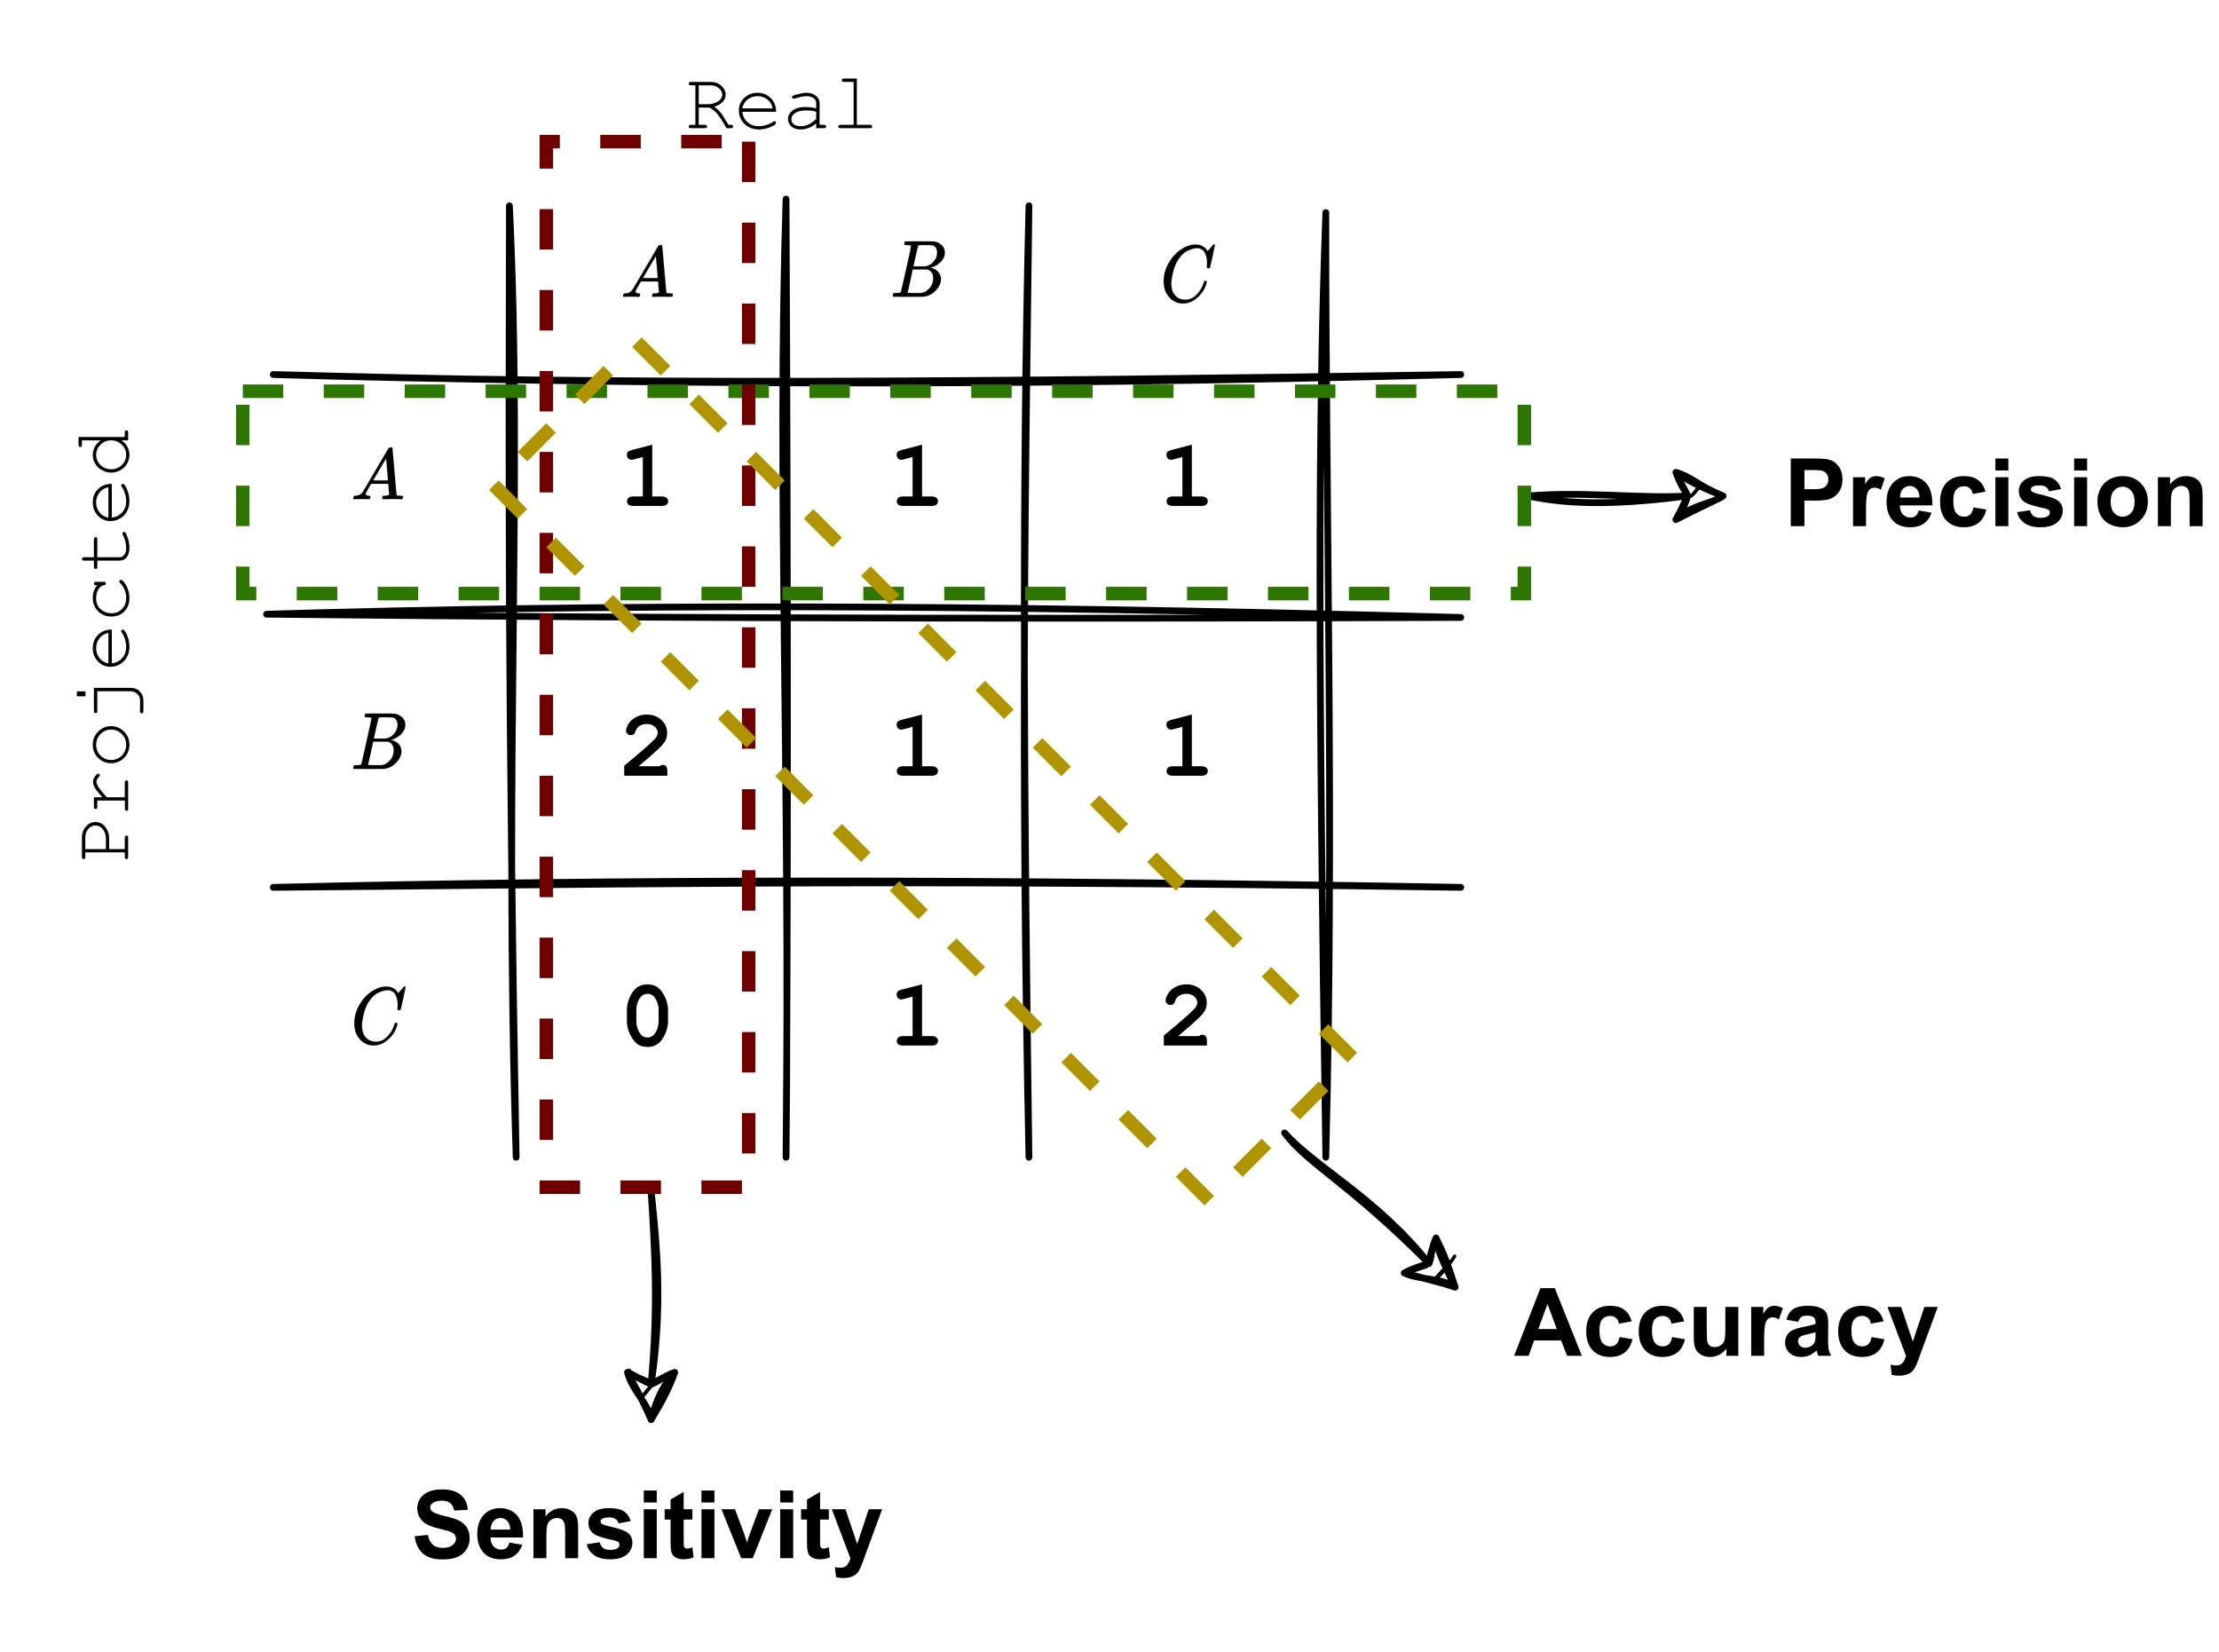 <?xml version="1.0" encoding="UTF-8" standalone="no"?>
<svg 
   width="246pt"
   height="183.12pt"
   viewBox="0 0 246 183.12"
   version="1.1"
   id="svg278"
   xmlns:xlink="http://www.w3.org/1999/xlink"
   xmlns="http://www.w3.org/2000/svg"
   xmlns:svg="http://www.w3.org/2000/svg" content="%3Cmxfile%20host%3D%22app.diagrams.net%22%20modified%3D%222022-11-07T17%3A46%3A32.443Z%22%20agent%3D%225.0%20(X11%3B%20Linux%20x86_64)%20AppleWebKit%2F537.36%20(KHTML%2C%20like%20Gecko)%20Chrome%2F106.0.0.0%20Safari%2F537.36%22%20etag%3D%22_pq0bK959k6dmw4FjumC%22%20version%3D%2220.5.1%22%20type%3D%22device%22%3E%3Cdiagram%20id%3D%222bNcibfPzw40ONNjZUVY%22%20name%3D%22Page-1%22%3E7Zttc6o4FMc%2FjS%2FbCURQXqp92Nm9d6ez7s6tr3ZYSCEtEjfGqvvpN0gQSKLXKwjOlU6nNSchgfPLPw%2BH2IOT%2BeaZuovwK%2FFR1DOBv%2BnBh55pDhyH%2F00M29QAh3ZqCCj2U5ORG6b4PySMQFhX2EfLUkFGSMTwomz0SBwjj5VsLqVkXS72RqJyqws3EC2C3DD13Agpxb5hn4WpdWgVSv%2BCcBBmLRtA5MzdrLCoYhm6PlkX2oKPPTihhLD003wzQVHiu8wvaUVPB3L3N0ZRzE65IJjbpveMpl%2FefwXW6re7N%2Frv6M4Q1Xy60Uo8cc%2Fs899R%2Bk%2FcOttm%2FmBow1sbh2wecYPBPy4ZJR9oQiJCuSUmMS85fsNRJJncCAcxT3r8fhG3jz8RZZh7eiQy5tj3k2bG6xAzNF24XtLmmncrbqNkFfsoeRSQtPmBmBeWbiCjYyatk5g9uXMcJZ1uTmKyTCvbZYg%2BZiQFVR9m%2FuD3hjYFk%2FDpMyJzxOiWFxG5%2B54qOriRdY113l36whQWekpmc0UHDfY15wz5B4HxR5CaB5COO6QnIrWuDSnsVFoNqTGQkA7bRtrvVFov0v0M3hpSS0H6Qsk7X5Vw9%2F3cOClhLsMkaf3OATXxNSW%2BhsrX1vCFF%2BNrK3z%2FQG50O2hrAmtKYA3YNtihAtb4ian2s7R4OM1OovoquO35NetjHdP6lsENMo1nkC2Cx9nafnn6Jxx8HX7GD3e6vapEFMX%2BKNn156QKcI%2B4%2FaC7kB%2Bgo84qOMPSOCOzURTxYfSz3BV1HhItvBDM76Sw2OlLLPrlKpZkRT0kripGAaSKoAJVqoi5NEBMqWgHbP%2FY5zPUbU5vhiGUFjTOvWXWg3E%2FpzaEUbchvRmMZSnu1yqVGcoVXZihbgd6IwzNLAq9j%2FA45zGUK4KgWYbqlvN2GCpRuuGZDKWKmmaobitvhyFwatKh0RhDcwHWj%2BPnj7%2Ff8ex376%2Bp8frnt8svTSVgGqhtMYRQ0uHZ8yFsl6FuaZqEYic3FJFVdocndbRMhE577020RA%2FF2DuiJxJVYux2y0TVufIGozr1irTBqI4W6UBBqs6dHdKjSKXFT5NvwrRIu3h6ZaSH4jttIXU6pDUPvK0jzUaNAlPQMa028ra9PtKc5%2Bt0WnHobZ2pujHtVkgVx97WmToKwSTCkz2zQHPEuYSykAQkdqMvhCyE8R0xthV%2BdFeMlDsE2mD2Wvg8S%2Bq9t0TqYSOa2SW2IiGD6Z0YjOJPtov6HHMB1COrGo6SUQOzXMWlI4EnvBorc9XJqoBN0YYqYVVpvrsMdw1kNWRX9Ez4tvtRRgieYz4MbJCf8qk1dGAMB4rkDEejuTqO%2Bejje5qY7DVqjjuYbl%2FzgklyVszLL9ulmtCqiJWl2jnm4wOd4mRRVxtVT3ilea3as58A2GmvcODOqUuLlnlvlUdFY28p6tGyGtSjMfgOnAp6Az%2BgNxnyWW9fThGRdZkJT359ebmjIEce65pFB4CQliK6MXAsWXR8Brdqkp1j3UvnA0xzeA9tjfCanAg1511HnreirrdVyF3HvqJEV7%2BvuOT2AdqSxBo8iq6fZtXQzQtFHl4mXbhDqEHYB99fjjaLUI3UTFG8xHwmwKzToX4bL0GE%2FYvpkCfzr%2BamU2X%2B%2FWb4%2BD8%3D%3C%2Fdiagram%3E%3C%2Fmxfile%3E">
  <defs
     id="defs98">
    <g
       id="g96">
      <g
         id="glyph-0-0" />
      <g
         id="glyph-0-1">
        <path
           d="M -2.109 -1.891 L -0.375 -1.891 L -0.375 -3.156 C -0.375 -3.238 -0.352 -3.297 -0.312 -3.328 C -0.281 -3.367 -0.238 -3.391 -0.188 -3.391 C -0.133 -3.391 -0.086 -3.367 -0.047 -3.328 C -0.016 -3.297 0 -3.238 0 -3.156 L 0 -1.031 C 0 -0.938 -0.016 -0.867 -0.047 -0.828 C -0.086 -0.797 -0.133 -0.781 -0.188 -0.781 C -0.238 -0.781 -0.281 -0.797 -0.312 -0.828 C -0.352 -0.867 -0.375 -0.938 -0.375 -1.031 L -0.375 -1.531 L -4.75 -1.531 L -4.75 -1.031 C -4.75 -0.938 -4.766 -0.867 -4.797 -0.828 C -4.836 -0.797 -4.883 -0.781 -4.938 -0.781 C -4.988 -0.781 -5.031 -0.797 -5.062 -0.828 C -5.102 -0.867 -5.125 -0.938 -5.125 -1.031 L -5.125 -3.172 C -5.125 -3.672 -4.973 -4.082 -4.672 -4.406 C -4.379 -4.727 -4.031 -4.891 -3.625 -4.891 C -3.395 -4.891 -3.18 -4.836 -2.984 -4.734 C -2.797 -4.629 -2.648 -4.504 -2.547 -4.359 C -2.379 -4.141 -2.258 -3.91 -2.188 -3.672 C -2.133 -3.504 -2.109 -3.297 -2.109 -3.047 Z M -2.469 -1.891 L -2.469 -3.062 C -2.469 -3.332 -2.523 -3.586 -2.641 -3.828 C -2.766 -4.066 -2.914 -4.238 -3.094 -4.344 C -3.27 -4.457 -3.445 -4.516 -3.625 -4.516 C -3.914 -4.516 -4.176 -4.391 -4.406 -4.141 C -4.633 -3.891 -4.75 -3.578 -4.75 -3.203 L -4.75 -1.891 Z M -2.469 -1.891 "
           id="path3" />
      </g>
      <g
         id="glyph-0-2">
        <path
           d="M -3.797 -2.25 L -2.859 -2.25 C -3.297 -2.727 -3.578 -3.086 -3.703 -3.328 C -3.828 -3.566 -3.891 -3.785 -3.891 -3.984 C -3.891 -4.203 -3.812 -4.406 -3.656 -4.594 C -3.508 -4.781 -3.398 -4.875 -3.328 -4.875 C -3.273 -4.875 -3.227 -4.852 -3.188 -4.812 C -3.156 -4.781 -3.141 -4.738 -3.141 -4.688 C -3.141 -4.656 -3.145 -4.629 -3.156 -4.609 C -3.164 -4.586 -3.195 -4.551 -3.25 -4.5 C -3.352 -4.395 -3.422 -4.301 -3.453 -4.219 C -3.492 -4.145 -3.516 -4.07 -3.516 -4 C -3.516 -3.844 -3.445 -3.648 -3.312 -3.422 C -3.188 -3.203 -2.875 -2.812 -2.375 -2.25 L -0.375 -2.25 L -0.375 -3.875 C -0.375 -3.969 -0.352 -4.031 -0.312 -4.062 C -0.281 -4.102 -0.238 -4.125 -0.188 -4.125 C -0.133 -4.125 -0.086 -4.102 -0.047 -4.062 C -0.016 -4.031 0 -3.969 0 -3.875 L 0 -1 C 0 -0.906 -0.016 -0.836 -0.047 -0.797 C -0.078 -0.766 -0.117 -0.75 -0.172 -0.75 C -0.223 -0.75 -0.266 -0.766 -0.297 -0.797 C -0.336 -0.836 -0.359 -0.906 -0.359 -1 L -0.359 -1.891 L -3.422 -1.891 L -3.422 -1.203 C -3.422 -1.117 -3.438 -1.055 -3.469 -1.016 C -3.508 -0.973 -3.555 -0.953 -3.609 -0.953 C -3.66 -0.953 -3.703 -0.969 -3.734 -1 C -3.773 -1.039 -3.797 -1.109 -3.797 -1.203 Z M -3.797 -2.25 "
           id="path6" />
      </g>
      <g
         id="glyph-0-3">
        <path
           d="M -1.891 -4.75 C -1.328 -4.75 -0.848 -4.547 -0.453 -4.141 C -0.055 -3.742 0.141 -3.258 0.141 -2.688 C 0.141 -2.113 -0.055 -1.629 -0.453 -1.234 C -0.848 -0.836 -1.328 -0.641 -1.891 -0.641 C -2.453 -0.641 -2.93 -0.836 -3.328 -1.234 C -3.723 -1.629 -3.922 -2.113 -3.922 -2.688 C -3.922 -3.258 -3.723 -3.742 -3.328 -4.141 C -2.93 -4.547 -2.453 -4.75 -1.891 -4.75 Z M -1.891 -4.375 C -2.348 -4.375 -2.738 -4.207 -3.062 -3.875 C -3.383 -3.551 -3.547 -3.156 -3.547 -2.688 C -3.547 -2.219 -3.383 -1.816 -3.062 -1.484 C -2.738 -1.16 -2.348 -1 -1.891 -1 C -1.43 -1 -1.035 -1.16 -0.703 -1.484 C -0.379 -1.816 -0.219 -2.219 -0.219 -2.688 C -0.219 -3.156 -0.379 -3.551 -0.703 -3.875 C -1.035 -4.207 -1.43 -4.375 -1.891 -4.375 Z M -1.891 -4.375 "
           id="path9" />
      </g>
      <g
         id="glyph-0-4">
        <path
           d="M -5.688 -3.219 L -4.734 -3.219 L -4.734 -2.672 L -5.688 -2.672 Z M -3.422 -3.234 L -3.422 -1.062 C -3.422 -0.969 -3.438 -0.898 -3.469 -0.859 C -3.508 -0.828 -3.555 -0.812 -3.609 -0.812 C -3.66 -0.812 -3.703 -0.828 -3.734 -0.859 C -3.773 -0.898 -3.797 -0.969 -3.797 -1.062 L -3.797 -3.609 L 0.266 -3.609 C 0.578 -3.609 0.836 -3.539 1.047 -3.406 C 1.254 -3.281 1.422 -3.094 1.547 -2.844 C 1.641 -2.664 1.688 -2.453 1.688 -2.203 L 1.688 -1.031 C 1.688 -0.945 1.672 -0.883 1.641 -0.844 C 1.609 -0.801 1.562 -0.781 1.5 -0.781 C 1.445 -0.781 1.398 -0.801 1.359 -0.844 C 1.328 -0.883 1.312 -0.945 1.312 -1.031 L 1.328 -2.188 C 1.328 -2.5 1.223 -2.75 1.016 -2.938 C 0.805 -3.133 0.555 -3.234 0.266 -3.234 Z M -3.422 -3.234 "
           id="path12" />
      </g>
      <g
         id="glyph-0-5">
        <path
           d="M -1.812 -4.688 L -1.812 -0.938 C -1.332 -1 -0.945 -1.195 -0.656 -1.531 C -0.363 -1.863 -0.219 -2.273 -0.219 -2.766 C -0.219 -3.047 -0.266 -3.332 -0.359 -3.625 C -0.453 -3.926 -0.57 -4.176 -0.719 -4.375 C -0.758 -4.426 -0.781 -4.473 -0.781 -4.516 C -0.781 -4.555 -0.758 -4.594 -0.719 -4.625 C -0.688 -4.664 -0.645 -4.688 -0.594 -4.688 C -0.551 -4.688 -0.504 -4.664 -0.453 -4.625 C -0.305 -4.477 -0.172 -4.227 -0.047 -3.875 C 0.078 -3.52 0.141 -3.148 0.141 -2.766 C 0.141 -2.141 -0.062 -1.613 -0.469 -1.188 C -0.883 -0.77 -1.383 -0.562 -1.969 -0.562 C -2.508 -0.562 -2.969 -0.758 -3.344 -1.156 C -3.727 -1.551 -3.922 -2.039 -3.922 -2.625 C -3.922 -3.227 -3.723 -3.723 -3.328 -4.109 C -2.941 -4.492 -2.438 -4.688 -1.812 -4.688 Z M -2.188 -4.312 C -2.594 -4.238 -2.922 -4.047 -3.172 -3.734 C -3.422 -3.422 -3.547 -3.051 -3.547 -2.625 C -3.547 -2.195 -3.422 -1.828 -3.172 -1.516 C -2.922 -1.203 -2.594 -1.008 -2.188 -0.938 Z M -2.188 -4.312 "
           id="path15" />
      </g>
      <g
         id="glyph-0-6">
        <path
           d="M -3.422 -4.219 L -3.547 -4.219 C -3.629 -4.219 -3.691 -4.234 -3.734 -4.266 C -3.773 -4.305 -3.797 -4.352 -3.797 -4.406 C -3.797 -4.469 -3.773 -4.516 -3.734 -4.547 C -3.691 -4.578 -3.629 -4.594 -3.547 -4.594 L -2.703 -4.594 C -2.617 -4.594 -2.555 -4.578 -2.516 -4.547 C -2.484 -4.516 -2.469 -4.469 -2.469 -4.406 C -2.469 -4.352 -2.484 -4.312 -2.516 -4.281 C -2.547 -4.25 -2.602 -4.227 -2.688 -4.219 C -2.883 -4.207 -3.078 -4.07 -3.266 -3.812 C -3.453 -3.562 -3.547 -3.219 -3.547 -2.781 C -3.547 -2.238 -3.375 -1.82 -3.031 -1.531 C -2.695 -1.25 -2.305 -1.109 -1.859 -1.109 C -1.391 -1.109 -1 -1.266 -0.688 -1.578 C -0.375 -1.891 -0.219 -2.297 -0.219 -2.797 C -0.219 -3.086 -0.27 -3.379 -0.375 -3.672 C -0.477 -3.961 -0.648 -4.227 -0.891 -4.469 C -0.953 -4.531 -0.984 -4.586 -0.984 -4.641 C -0.984 -4.691 -0.961 -4.734 -0.922 -4.766 C -0.891 -4.797 -0.848 -4.812 -0.797 -4.812 C -0.672 -4.812 -0.516 -4.664 -0.328 -4.375 C -0.016 -3.895 0.141 -3.363 0.141 -2.781 C 0.141 -2.188 -0.047 -1.695 -0.422 -1.312 C -0.797 -0.938 -1.273 -0.75 -1.859 -0.75 C -2.453 -0.75 -2.941 -0.941 -3.328 -1.328 C -3.723 -1.723 -3.922 -2.219 -3.922 -2.812 C -3.922 -3.375 -3.754 -3.844 -3.422 -4.219 Z M -3.422 -4.219 "
           id="path18" />
      </g>
      <g
         id="glyph-0-7">
        <path
           d="M -3.797 -1.938 L -3.797 -3.938 C -3.797 -4.02 -3.773 -4.078 -3.734 -4.109 C -3.703 -4.148 -3.66 -4.172 -3.609 -4.172 C -3.555 -4.172 -3.508 -4.148 -3.469 -4.109 C -3.438 -4.078 -3.422 -4.02 -3.422 -3.938 L -3.422 -1.938 L -0.969 -1.938 C -0.758 -1.938 -0.582 -2.02 -0.438 -2.188 C -0.289 -2.363 -0.219 -2.613 -0.219 -2.938 C -0.219 -3.188 -0.254 -3.457 -0.328 -3.75 C -0.41 -4.039 -0.5 -4.266 -0.594 -4.422 C -0.625 -4.484 -0.641 -4.531 -0.641 -4.562 C -0.641 -4.613 -0.617 -4.656 -0.578 -4.688 C -0.547 -4.727 -0.504 -4.75 -0.453 -4.75 C -0.41 -4.75 -0.375 -4.727 -0.344 -4.688 C -0.238 -4.594 -0.129 -4.363 -0.016 -4 C 0.086 -3.645 0.141 -3.301 0.141 -2.969 C 0.141 -2.539 0.039 -2.195 -0.156 -1.938 C -0.352 -1.688 -0.625 -1.562 -0.969 -1.562 L -3.422 -1.562 L -3.422 -0.891 C -3.422 -0.797 -3.438 -0.727 -3.469 -0.688 C -3.508 -0.656 -3.555 -0.641 -3.609 -0.641 C -3.66 -0.641 -3.703 -0.656 -3.734 -0.688 C -3.773 -0.727 -3.797 -0.797 -3.797 -0.891 L -3.797 -1.562 L -4.875 -1.562 C -4.969 -1.562 -5.031 -1.578 -5.062 -1.609 C -5.102 -1.648 -5.125 -1.695 -5.125 -1.75 C -5.125 -1.801 -5.102 -1.844 -5.062 -1.875 C -5.031 -1.914 -4.969 -1.938 -4.875 -1.938 Z M -3.797 -1.938 "
           id="path21" />
      </g>
      <g
         id="glyph-0-8">
        <path
           d="M -5.5 -4.5 L -0.375 -4.5 L -0.375 -4.984 C -0.375 -5.078 -0.352 -5.141 -0.312 -5.172 C -0.281 -5.211 -0.238 -5.234 -0.188 -5.234 C -0.133 -5.234 -0.086 -5.211 -0.047 -5.172 C -0.016 -5.141 0 -5.078 0 -4.984 L 0 -4.125 L -0.734 -4.125 C -0.148 -3.695 0.141 -3.156 0.141 -2.5 C 0.141 -2.164 0.051 -1.844 -0.125 -1.531 C -0.301 -1.227 -0.551 -0.988 -0.875 -0.812 C -1.195 -0.633 -1.535 -0.547 -1.891 -0.547 C -2.234 -0.547 -2.566 -0.633 -2.891 -0.812 C -3.223 -0.988 -3.477 -1.227 -3.656 -1.531 C -3.832 -1.844 -3.922 -2.164 -3.922 -2.5 C -3.922 -3.145 -3.629 -3.688 -3.047 -4.125 L -5.125 -4.125 L -5.125 -3.625 C -5.125 -3.539 -5.141 -3.477 -5.172 -3.438 C -5.211 -3.395 -5.258 -3.375 -5.312 -3.375 C -5.363 -3.375 -5.406 -3.395 -5.438 -3.438 C -5.477 -3.477 -5.5 -3.539 -5.5 -3.625 Z M -1.891 -4.125 C -2.359 -4.125 -2.75 -3.961 -3.062 -3.641 C -3.383 -3.328 -3.547 -2.953 -3.547 -2.516 C -3.547 -2.078 -3.383 -1.703 -3.062 -1.391 C -2.75 -1.078 -2.359 -0.922 -1.891 -0.922 C -1.422 -0.922 -1.023 -1.078 -0.703 -1.391 C -0.379 -1.703 -0.219 -2.078 -0.219 -2.516 C -0.219 -2.953 -0.379 -3.328 -0.703 -3.641 C -1.023 -3.961 -1.422 -4.125 -1.891 -4.125 Z M -1.891 -4.125 "
           id="path24" />
      </g>
      <g
         id="glyph-1-0" />
      <g
         id="glyph-1-1">
        <path
           d="M 1.5 -2.281 L 1.5 -0.375 L 2.172 -0.375 C 2.266 -0.375 2.328 -0.352 2.359 -0.312 C 2.398 -0.281 2.422 -0.238 2.422 -0.188 C 2.422 -0.133 2.398 -0.086 2.359 -0.047 C 2.328 -0.016 2.266 0 2.172 0 L 0.625 0 C 0.539 0 0.477 -0.016 0.438 -0.047 C 0.406 -0.086 0.391 -0.133 0.391 -0.188 C 0.391 -0.238 0.406 -0.281 0.438 -0.312 C 0.477 -0.352 0.539 -0.375 0.625 -0.375 L 1.125 -0.375 L 1.125 -4.75 L 0.625 -4.75 C 0.539 -4.75 0.477 -4.766 0.438 -4.797 C 0.406 -4.836 0.391 -4.883 0.391 -4.938 C 0.391 -4.988 0.406 -5.031 0.438 -5.062 C 0.477 -5.102 0.539 -5.125 0.625 -5.125 L 2.859 -5.125 C 3.316 -5.125 3.703 -4.977 4.016 -4.688 C 4.328 -4.395 4.484 -4.066 4.484 -3.703 C 4.484 -3.441 4.383 -3.191 4.188 -2.953 C 4 -2.723 3.676 -2.531 3.219 -2.375 C 3.477 -2.195 3.703 -1.992 3.891 -1.766 C 4.078 -1.535 4.379 -1.07 4.797 -0.375 L 5.078 -0.375 C 5.16 -0.375 5.219 -0.352 5.25 -0.312 C 5.289 -0.281 5.312 -0.238 5.312 -0.188 C 5.312 -0.133 5.289 -0.086 5.25 -0.047 C 5.219 -0.016 5.16 0 5.078 0 L 4.578 0 C 4.117 -0.812 3.766 -1.352 3.516 -1.625 C 3.273 -1.906 2.988 -2.125 2.656 -2.281 Z M 1.5 -2.656 L 2.5 -2.656 C 2.82 -2.656 3.113 -2.711 3.375 -2.828 C 3.633 -2.941 3.82 -3.078 3.938 -3.234 C 4.051 -3.398 4.109 -3.562 4.109 -3.719 C 4.109 -3.969 3.984 -4.203 3.734 -4.422 C 3.492 -4.641 3.195 -4.75 2.844 -4.75 L 1.5 -4.75 Z M 1.5 -2.656 "
           id="path28" />
      </g>
      <g
         id="glyph-1-2">
        <path
           d="M 4.688 -1.812 L 0.938 -1.812 C 1 -1.332 1.195 -0.945 1.531 -0.656 C 1.863 -0.363 2.273 -0.219 2.766 -0.219 C 3.047 -0.219 3.332 -0.266 3.625 -0.359 C 3.926 -0.453 4.176 -0.57 4.375 -0.719 C 4.426 -0.758 4.473 -0.781 4.516 -0.781 C 4.555 -0.781 4.594 -0.758 4.625 -0.719 C 4.664 -0.688 4.688 -0.645 4.688 -0.594 C 4.688 -0.551 4.664 -0.504 4.625 -0.453 C 4.477 -0.305 4.227 -0.172 3.875 -0.047 C 3.52 0.078 3.148 0.141 2.766 0.141 C 2.141 0.141 1.613 -0.062 1.188 -0.469 C 0.77 -0.883 0.562 -1.383 0.562 -1.969 C 0.562 -2.508 0.758 -2.969 1.156 -3.344 C 1.551 -3.727 2.039 -3.922 2.625 -3.922 C 3.227 -3.922 3.723 -3.723 4.109 -3.328 C 4.492 -2.941 4.688 -2.438 4.688 -1.812 Z M 4.312 -2.188 C 4.238 -2.594 4.047 -2.922 3.734 -3.172 C 3.422 -3.422 3.051 -3.547 2.625 -3.547 C 2.195 -3.547 1.828 -3.422 1.516 -3.172 C 1.203 -2.922 1.008 -2.594 0.938 -2.188 Z M 4.312 -2.188 "
           id="path31" />
      </g>
      <g
         id="glyph-1-3">
        <path
           d="M 3.75 0 L 3.75 -0.531 C 3.219 -0.082 2.645 0.141 2.031 0.141 C 1.594 0.141 1.25 0.031 1 -0.188 C 0.75 -0.414 0.625 -0.691 0.625 -1.016 C 0.625 -1.367 0.785 -1.676 1.109 -1.938 C 1.441 -2.207 1.922 -2.344 2.547 -2.344 C 2.723 -2.344 2.91 -2.332 3.109 -2.312 C 3.305 -2.289 3.52 -2.254 3.75 -2.203 L 3.75 -2.797 C 3.75 -3.004 3.656 -3.18 3.469 -3.328 C 3.281 -3.473 3 -3.547 2.625 -3.547 C 2.344 -3.547 1.941 -3.461 1.422 -3.297 C 1.328 -3.273 1.27 -3.266 1.25 -3.266 C 1.195 -3.266 1.156 -3.281 1.125 -3.312 C 1.094 -3.344 1.078 -3.383 1.078 -3.438 C 1.078 -3.488 1.086 -3.531 1.109 -3.562 C 1.148 -3.602 1.316 -3.66 1.609 -3.734 C 2.066 -3.859 2.41 -3.922 2.641 -3.922 C 3.109 -3.922 3.473 -3.805 3.734 -3.578 C 3.992 -3.348 4.125 -3.086 4.125 -2.797 L 4.125 -0.375 L 4.609 -0.375 C 4.703 -0.375 4.766 -0.352 4.797 -0.312 C 4.836 -0.281 4.859 -0.238 4.859 -0.188 C 4.859 -0.133 4.836 -0.086 4.797 -0.047 C 4.766 -0.016 4.703 0 4.609 0 Z M 3.75 -1.828 C 3.57 -1.879 3.383 -1.914 3.188 -1.938 C 3 -1.957 2.801 -1.969 2.594 -1.969 C 2.062 -1.969 1.645 -1.852 1.344 -1.625 C 1.113 -1.457 1 -1.254 1 -1.016 C 1 -0.785 1.082 -0.594 1.25 -0.438 C 1.426 -0.289 1.68 -0.219 2.016 -0.219 C 2.336 -0.219 2.633 -0.281 2.906 -0.406 C 3.176 -0.539 3.457 -0.742 3.75 -1.016 Z M 3.75 -1.828 "
           id="path34" />
      </g>
      <g
         id="glyph-1-4">
        <path
           d="M 2.875 -5.5 L 2.875 -0.375 L 4.328 -0.375 C 4.41 -0.375 4.473 -0.352 4.516 -0.312 C 4.555 -0.281 4.578 -0.238 4.578 -0.188 C 4.578 -0.133 4.555 -0.086 4.516 -0.047 C 4.473 -0.016 4.41 0 4.328 0 L 1.062 0 C 0.977 0 0.914 -0.016 0.875 -0.047 C 0.832 -0.086 0.812 -0.133 0.812 -0.188 C 0.812 -0.238 0.832 -0.281 0.875 -0.312 C 0.914 -0.352 0.977 -0.375 1.062 -0.375 L 2.516 -0.375 L 2.516 -5.125 L 1.453 -5.125 C 1.359 -5.125 1.289 -5.141 1.25 -5.172 C 1.219 -5.211 1.203 -5.258 1.203 -5.312 C 1.203 -5.363 1.219 -5.406 1.25 -5.438 C 1.289 -5.477 1.359 -5.5 1.453 -5.5 Z M 2.875 -5.5 "
           id="path37" />
      </g>
      <g
         id="glyph-2-0" />
      <g
         id="glyph-2-1">
        <path
           d="M 3.672 -6.781 L 3.672 -1.047 L 4.734 -1.047 C 4.984 -1.047 5.16 -0.992 5.266 -0.891 C 5.379 -0.797 5.438 -0.672 5.438 -0.516 C 5.438 -0.367 5.379 -0.242 5.266 -0.141 C 5.16 -0.047 4.984 0 4.734 0 L 1.562 0 C 1.312 0 1.133 -0.047 1.031 -0.141 C 0.926 -0.242 0.875 -0.375 0.875 -0.531 C 0.875 -0.676 0.926 -0.797 1.031 -0.891 C 1.133 -0.992 1.312 -1.047 1.562 -1.047 L 2.625 -1.047 L 2.625 -5.422 L 1.688 -5.172 C 1.539 -5.129 1.43 -5.109 1.359 -5.109 C 1.223 -5.109 1.102 -5.16 1 -5.266 C 0.906 -5.367 0.859 -5.5 0.859 -5.656 C 0.859 -5.801 0.895 -5.91 0.969 -5.984 C 1.039 -6.066 1.191 -6.141 1.422 -6.203 Z M 3.672 -6.781 "
           id="path41" />
      </g>
      <g
         id="glyph-2-2">
        <path
           d="M 2.156 -1.047 L 4.453 -1.047 C 4.578 -1.148 4.695 -1.203 4.812 -1.203 C 4.977 -1.203 5.109 -1.148 5.203 -1.047 C 5.297 -0.941 5.344 -0.758 5.344 -0.5 L 5.344 0 L 0.562 0 L 0.562 -1.109 C 2.445 -2.66 3.586 -3.66 3.984 -4.109 C 4.18 -4.336 4.281 -4.555 4.281 -4.766 C 4.281 -5.016 4.164 -5.238 3.938 -5.438 C 3.719 -5.633 3.422 -5.734 3.047 -5.734 C 2.672 -5.734 2.359 -5.625 2.109 -5.406 C 1.984 -5.289 1.879 -5.117 1.797 -4.891 C 1.754 -4.742 1.691 -4.641 1.609 -4.578 C 1.523 -4.523 1.422 -4.5 1.297 -4.5 C 1.148 -4.5 1.023 -4.547 0.922 -4.641 C 0.816 -4.742 0.766 -4.863 0.766 -5 C 0.766 -5.207 0.859 -5.461 1.047 -5.766 C 1.242 -6.078 1.52 -6.32 1.875 -6.5 C 2.238 -6.688 2.633 -6.781 3.062 -6.781 C 3.727 -6.781 4.27 -6.578 4.688 -6.172 C 5.113 -5.773 5.328 -5.297 5.328 -4.734 C 5.328 -4.441 5.266 -4.172 5.141 -3.922 C 5.023 -3.672 4.734 -3.328 4.266 -2.891 C 3.91 -2.547 3.207 -1.93 2.156 -1.047 Z M 2.156 -1.047 "
           id="path44" />
      </g>
      <g
         id="glyph-2-3">
        <path
           d="M 5.422 -3.891 L 5.422 -2.734 C 5.422 -2.055 5.223 -1.406 4.828 -0.781 C 4.441 -0.156 3.883 0.156 3.156 0.156 C 2.727 0.156 2.367 0.062 2.078 -0.125 C 1.785 -0.312 1.508 -0.656 1.25 -1.156 C 0.988 -1.656 0.859 -2.18 0.859 -2.734 L 0.859 -3.891 C 0.859 -4.566 1.051 -5.219 1.438 -5.844 C 1.832 -6.469 2.398 -6.781 3.141 -6.781 C 3.555 -6.781 3.91 -6.688 4.203 -6.5 C 4.492 -6.32 4.77 -5.984 5.031 -5.484 C 5.289 -4.984 5.422 -4.453 5.422 -3.891 Z M 4.375 -3.891 C 4.375 -4.461 4.219 -4.957 3.906 -5.375 C 3.719 -5.613 3.461 -5.734 3.141 -5.734 C 2.816 -5.734 2.555 -5.602 2.359 -5.344 C 2.055 -4.957 1.906 -4.473 1.906 -3.891 L 1.906 -2.734 C 1.906 -2.16 2.066 -1.664 2.391 -1.25 C 2.566 -1.008 2.82 -0.891 3.156 -0.891 C 3.469 -0.891 3.723 -1.02 3.922 -1.281 C 4.223 -1.676 4.375 -2.16 4.375 -2.734 Z M 4.375 -3.891 "
           id="path47" />
      </g>
      <g
         id="glyph-3-0" />
      <g
         id="glyph-3-1">
        <path
           d="M 7.516 0 L 5.875 0 L 5.219 -1.703 L 2.219 -1.703 L 1.609 0 L 0 0 L 2.922 -7.5 L 4.516 -7.5 Z M 4.734 -2.969 L 3.703 -5.75 L 2.688 -2.969 Z M 4.734 -2.969 "
           id="path51" />
      </g>
      <g
         id="glyph-3-2">
        <path
           d="M 5.484 -3.828 L 4.062 -3.562 C 4.02 -3.852 3.91 -4.066 3.734 -4.203 C 3.566 -4.348 3.352 -4.422 3.094 -4.422 C 2.727 -4.422 2.438 -4.297 2.219 -4.047 C 2.008 -3.805 1.906 -3.395 1.906 -2.812 C 1.906 -2.164 2.016 -1.707 2.234 -1.438 C 2.453 -1.176 2.742 -1.047 3.109 -1.047 C 3.379 -1.047 3.598 -1.125 3.766 -1.281 C 3.941 -1.438 4.066 -1.703 4.141 -2.078 L 5.562 -1.844 C 5.414 -1.195 5.133 -0.707 4.719 -0.375 C 4.301 -0.039 3.742 0.125 3.047 0.125 C 2.242 0.125 1.609 -0.125 1.141 -0.625 C 0.672 -1.125 0.438 -1.816 0.438 -2.703 C 0.438 -3.598 0.672 -4.297 1.141 -4.797 C 1.617 -5.297 2.258 -5.547 3.062 -5.547 C 3.727 -5.547 4.254 -5.406 4.641 -5.125 C 5.035 -4.844 5.316 -4.41 5.484 -3.828 Z M 5.484 -3.828 "
           id="path54" />
      </g>
      <g
         id="glyph-3-3">
        <path
           d="M 4.328 0 L 4.328 -0.812 C 4.129 -0.52 3.867 -0.289 3.547 -0.125 C 3.223 0.039 2.883 0.125 2.531 0.125 C 2.164 0.125 1.836 0.047 1.547 -0.109 C 1.254 -0.273 1.039 -0.504 0.906 -0.797 C 0.781 -1.086 0.719 -1.488 0.719 -2 L 0.719 -5.422 L 2.156 -5.422 L 2.156 -2.938 C 2.156 -2.176 2.18 -1.707 2.234 -1.531 C 2.285 -1.352 2.379 -1.211 2.516 -1.109 C 2.66 -1.016 2.844 -0.969 3.062 -0.969 C 3.301 -0.969 3.516 -1.035 3.703 -1.172 C 3.898 -1.305 4.035 -1.473 4.109 -1.672 C 4.18 -1.867 4.219 -2.359 4.219 -3.141 L 4.219 -5.422 L 5.656 -5.422 L 5.656 0 Z M 4.328 0 "
           id="path57" />
      </g>
      <g
         id="glyph-3-4">
        <path
           d="M 2.125 0 L 0.688 0 L 0.688 -5.422 L 2.031 -5.422 L 2.031 -4.656 C 2.25 -5.02 2.445 -5.258 2.625 -5.375 C 2.812 -5.488 3.023 -5.547 3.266 -5.547 C 3.586 -5.547 3.898 -5.457 4.203 -5.281 L 3.766 -4.031 C 3.523 -4.188 3.301 -4.266 3.094 -4.266 C 2.883 -4.266 2.707 -4.207 2.562 -4.094 C 2.426 -3.988 2.316 -3.789 2.234 -3.5 C 2.16 -3.207 2.125 -2.598 2.125 -1.672 Z M 2.125 0 "
           id="path60" />
      </g>
      <g
         id="glyph-3-5">
        <path
           d="M 1.828 -3.766 L 0.516 -4 C 0.66 -4.531 0.91 -4.922 1.266 -5.172 C 1.629 -5.422 2.164 -5.547 2.875 -5.547 C 3.508 -5.547 3.984 -5.469 4.297 -5.312 C 4.617 -5.164 4.844 -4.973 4.969 -4.734 C 5.094 -4.504 5.156 -4.078 5.156 -3.453 L 5.141 -1.781 C 5.141 -1.301 5.16 -0.945 5.203 -0.719 C 5.254 -0.5 5.344 -0.258 5.469 0 L 4.047 0 C 4.016 -0.094 3.969 -0.234 3.906 -0.422 C 3.883 -0.504 3.867 -0.562 3.859 -0.594 C 3.609 -0.352 3.344 -0.172 3.062 -0.047 C 2.789 0.066 2.492 0.125 2.172 0.125 C 1.617 0.125 1.18 -0.023 0.859 -0.328 C 0.535 -0.629 0.375 -1.016 0.375 -1.484 C 0.375 -1.785 0.445 -2.055 0.594 -2.297 C 0.738 -2.535 0.941 -2.719 1.203 -2.844 C 1.473 -2.977 1.852 -3.094 2.344 -3.188 C 3.02 -3.312 3.488 -3.43 3.75 -3.547 L 3.75 -3.688 C 3.75 -3.957 3.68 -4.148 3.547 -4.266 C 3.41 -4.391 3.148 -4.453 2.766 -4.453 C 2.516 -4.453 2.316 -4.398 2.172 -4.297 C 2.023 -4.203 1.91 -4.023 1.828 -3.766 Z M 3.75 -2.609 C 3.562 -2.547 3.27 -2.473 2.875 -2.391 C 2.477 -2.305 2.219 -2.223 2.094 -2.141 C 1.906 -2.004 1.812 -1.832 1.812 -1.625 C 1.812 -1.426 1.883 -1.254 2.031 -1.109 C 2.188 -0.961 2.379 -0.891 2.609 -0.891 C 2.867 -0.891 3.113 -0.973 3.344 -1.141 C 3.52 -1.273 3.633 -1.438 3.688 -1.625 C 3.727 -1.738 3.75 -1.973 3.75 -2.328 Z M 3.75 -2.609 "
           id="path63" />
      </g>
      <g
         id="glyph-3-6">
        <path
           d="M 0.078 -5.422 L 1.594 -5.422 L 2.891 -1.578 L 4.172 -5.422 L 5.656 -5.422 L 3.734 -0.203 L 3.391 0.734 C 3.266 1.055 3.145 1.301 3.031 1.469 C 2.914 1.633 2.785 1.77 2.641 1.875 C 2.492 1.977 2.312 2.055 2.094 2.109 C 1.875 2.172 1.629 2.203 1.359 2.203 C 1.086 2.203 0.816 2.172 0.547 2.109 L 0.422 0.984 C 0.641 1.035 0.844 1.062 1.031 1.062 C 1.363 1.062 1.609 0.961 1.766 0.766 C 1.93 0.566 2.055 0.316 2.141 0.016 Z M 0.078 -5.422 "
           id="path66" />
      </g>
      <g
         id="glyph-3-7">
        <path
           d="M 0.766 0 L 0.766 -7.5 L 3.188 -7.5 C 4.102 -7.5 4.703 -7.457 4.984 -7.375 C 5.422 -7.27 5.781 -7.023 6.062 -6.641 C 6.352 -6.266 6.5 -5.781 6.5 -5.188 C 6.5 -4.727 6.414 -4.344 6.25 -4.031 C 6.082 -3.719 5.867 -3.469 5.609 -3.281 C 5.359 -3.102 5.098 -2.988 4.828 -2.938 C 4.461 -2.863 3.941 -2.828 3.266 -2.828 L 2.281 -2.828 L 2.281 0 Z M 2.281 -6.219 L 2.281 -4.094 L 3.109 -4.094 C 3.703 -4.094 4.098 -4.129 4.297 -4.203 C 4.492 -4.285 4.648 -4.41 4.766 -4.578 C 4.879 -4.742 4.938 -4.941 4.938 -5.172 C 4.938 -5.441 4.859 -5.664 4.703 -5.844 C 4.547 -6.02 4.344 -6.129 4.094 -6.172 C 3.914 -6.203 3.551 -6.219 3 -6.219 Z M 2.281 -6.219 "
           id="path69" />
      </g>
      <g
         id="glyph-3-8">
        <path
           d="M 3.891 -1.734 L 5.328 -1.484 C 5.141 -0.961 4.848 -0.562 4.453 -0.281 C 4.055 -0.008 3.562 0.125 2.969 0.125 C 2.02 0.125 1.32 -0.18 0.875 -0.797 C 0.508 -1.297 0.328 -1.922 0.328 -2.672 C 0.328 -3.566 0.562 -4.27 1.031 -4.781 C 1.508 -5.289 2.109 -5.547 2.828 -5.547 C 3.629 -5.547 4.266 -5.281 4.734 -4.75 C 5.203 -4.219 5.426 -3.398 5.406 -2.297 L 1.797 -2.297 C 1.805 -1.867 1.922 -1.535 2.141 -1.297 C 2.367 -1.066 2.648 -0.953 2.984 -0.953 C 3.203 -0.953 3.391 -1.008 3.547 -1.125 C 3.703 -1.25 3.816 -1.453 3.891 -1.734 Z M 3.984 -3.172 C 3.973 -3.586 3.863 -3.906 3.656 -4.125 C 3.445 -4.344 3.195 -4.453 2.906 -4.453 C 2.594 -4.453 2.332 -4.336 2.125 -4.109 C 1.926 -3.879 1.828 -3.566 1.828 -3.172 Z M 3.984 -3.172 "
           id="path72" />
      </g>
      <g
         id="glyph-3-9">
        <path
           d="M 0.75 -6.172 L 0.75 -7.5 L 2.188 -7.5 L 2.188 -6.172 Z M 0.75 0 L 0.75 -5.422 L 2.188 -5.422 L 2.188 0 Z M 0.75 0 "
           id="path75" />
      </g>
      <g
         id="glyph-3-10">
        <path
           d="M 0.25 -1.547 L 1.688 -1.766 C 1.75 -1.484 1.875 -1.27 2.062 -1.125 C 2.25 -0.988 2.508 -0.922 2.844 -0.922 C 3.219 -0.922 3.5 -0.988 3.688 -1.125 C 3.812 -1.219 3.875 -1.344 3.875 -1.5 C 3.875 -1.613 3.836 -1.707 3.766 -1.781 C 3.703 -1.844 3.547 -1.906 3.297 -1.969 C 2.129 -2.219 1.395 -2.445 1.094 -2.656 C 0.656 -2.957 0.438 -3.367 0.438 -3.891 C 0.438 -4.359 0.625 -4.75 1 -5.062 C 1.375 -5.383 1.953 -5.547 2.734 -5.547 C 3.473 -5.547 4.02 -5.426 4.375 -5.188 C 4.738 -4.945 4.988 -4.586 5.125 -4.109 L 3.781 -3.859 C 3.719 -4.078 3.602 -4.238 3.438 -4.344 C 3.281 -4.457 3.051 -4.516 2.75 -4.516 C 2.375 -4.516 2.102 -4.461 1.938 -4.359 C 1.832 -4.285 1.781 -4.188 1.781 -4.062 C 1.781 -3.969 1.828 -3.883 1.922 -3.812 C 2.047 -3.719 2.488 -3.582 3.25 -3.406 C 4.02 -3.227 4.555 -3.016 4.859 -2.766 C 5.16 -2.504 5.312 -2.148 5.312 -1.703 C 5.312 -1.203 5.102 -0.77 4.688 -0.406 C 4.27 -0.051 3.656 0.125 2.844 0.125 C 2.102 0.125 1.516 -0.023 1.078 -0.328 C 0.648 -0.629 0.375 -1.035 0.25 -1.547 Z M 0.25 -1.547 "
           id="path78" />
      </g>
      <g
         id="glyph-3-11">
        <path
           d="M 0.422 -2.797 C 0.422 -3.266 0.535 -3.723 0.766 -4.172 C 1.004 -4.617 1.336 -4.957 1.766 -5.188 C 2.203 -5.426 2.688 -5.547 3.219 -5.547 C 4.039 -5.547 4.711 -5.281 5.234 -4.75 C 5.754 -4.219 6.016 -3.547 6.016 -2.734 C 6.016 -1.91 5.75 -1.227 5.219 -0.688 C 4.695 -0.145 4.031 0.125 3.219 0.125 C 2.727 0.125 2.254 0.016 1.797 -0.203 C 1.348 -0.43 1.004 -0.766 0.766 -1.203 C 0.535 -1.641 0.422 -2.172 0.422 -2.797 Z M 1.891 -2.719 C 1.891 -2.176 2.016 -1.758 2.266 -1.469 C 2.523 -1.188 2.844 -1.047 3.219 -1.047 C 3.594 -1.047 3.906 -1.188 4.156 -1.469 C 4.414 -1.758 4.547 -2.176 4.547 -2.719 C 4.547 -3.25 4.414 -3.656 4.156 -3.938 C 3.906 -4.227 3.594 -4.375 3.219 -4.375 C 2.844 -4.375 2.523 -4.227 2.266 -3.938 C 2.016 -3.656 1.891 -3.25 1.891 -2.719 Z M 1.891 -2.719 "
           id="path81" />
      </g>
      <g
         id="glyph-3-12">
        <path
           d="M 5.688 0 L 4.25 0 L 4.25 -2.766 C 4.25 -3.359 4.219 -3.738 4.156 -3.906 C 4.094 -4.082 3.992 -4.219 3.859 -4.312 C 3.723 -4.406 3.555 -4.453 3.359 -4.453 C 3.109 -4.453 2.883 -4.383 2.688 -4.25 C 2.488 -4.113 2.352 -3.93 2.281 -3.703 C 2.207 -3.484 2.172 -3.066 2.172 -2.453 L 2.172 0 L 0.734 0 L 0.734 -5.422 L 2.078 -5.422 L 2.078 -4.625 C 2.547 -5.238 3.141 -5.547 3.859 -5.547 C 4.18 -5.547 4.473 -5.488 4.734 -5.375 C 4.992 -5.258 5.191 -5.113 5.328 -4.938 C 5.461 -4.758 5.555 -4.555 5.609 -4.328 C 5.66 -4.109 5.688 -3.789 5.688 -3.375 Z M 5.688 0 "
           id="path84" />
      </g>
      <g
         id="glyph-3-13">
        <path
           d="M 0.375 -2.438 L 1.844 -2.578 C 1.938 -2.086 2.117 -1.723 2.391 -1.484 C 2.66 -1.254 3.023 -1.141 3.484 -1.141 C 3.973 -1.141 4.336 -1.242 4.578 -1.453 C 4.828 -1.66 4.953 -1.898 4.953 -2.172 C 4.953 -2.348 4.898 -2.5 4.797 -2.625 C 4.691 -2.75 4.516 -2.859 4.266 -2.953 C 4.086 -3.016 3.68 -3.125 3.047 -3.281 C 2.234 -3.477 1.664 -3.723 1.344 -4.016 C 0.883 -4.43 0.656 -4.938 0.656 -5.531 C 0.656 -5.914 0.758 -6.27 0.969 -6.594 C 1.188 -6.926 1.5 -7.18 1.906 -7.359 C 2.312 -7.535 2.805 -7.625 3.391 -7.625 C 4.328 -7.625 5.031 -7.414 5.5 -7 C 5.977 -6.594 6.227 -6.047 6.25 -5.359 L 4.75 -5.281 C 4.676 -5.664 4.531 -5.941 4.312 -6.109 C 4.102 -6.285 3.789 -6.375 3.375 -6.375 C 2.926 -6.375 2.582 -6.281 2.344 -6.094 C 2.176 -5.977 2.094 -5.828 2.094 -5.641 C 2.094 -5.461 2.172 -5.305 2.328 -5.172 C 2.516 -5.016 2.973 -4.848 3.703 -4.672 C 4.441 -4.504 4.988 -4.328 5.344 -4.141 C 5.695 -3.953 5.973 -3.695 6.172 -3.375 C 6.367 -3.051 6.469 -2.656 6.469 -2.188 C 6.469 -1.75 6.348 -1.344 6.109 -0.969 C 5.867 -0.594 5.531 -0.312 5.094 -0.125 C 4.664 0.051 4.125 0.141 3.469 0.141 C 2.52 0.141 1.789 -0.078 1.281 -0.516 C 0.781 -0.961 0.477 -1.602 0.375 -2.438 Z M 0.375 -2.438 "
           id="path87" />
      </g>
      <g
         id="glyph-3-14">
        <path
           d="M 3.234 -5.422 L 3.234 -4.281 L 2.266 -4.281 L 2.266 -2.094 C 2.266 -1.656 2.27 -1.398 2.281 -1.328 C 2.301 -1.254 2.344 -1.191 2.406 -1.141 C 2.477 -1.086 2.562 -1.062 2.656 -1.062 C 2.789 -1.062 2.984 -1.109 3.234 -1.203 L 3.359 -0.094 C 3.023 0.051 2.645 0.125 2.219 0.125 C 1.957 0.125 1.723 0.082 1.516 0 C 1.316 -0.094 1.164 -0.207 1.062 -0.344 C 0.969 -0.477 0.898 -0.664 0.859 -0.906 C 0.828 -1.07 0.812 -1.41 0.812 -1.922 L 0.812 -4.281 L 0.156 -4.281 L 0.156 -5.422 L 0.812 -5.422 L 0.812 -6.5 L 2.266 -7.344 L 2.266 -5.422 Z M 3.234 -5.422 "
           id="path90" />
      </g>
      <g
         id="glyph-3-15">
        <path
           d="M 2.25 0 L 0.062 -5.422 L 1.562 -5.422 L 2.594 -2.656 L 2.891 -1.734 C 2.961 -1.961 3.008 -2.117 3.031 -2.203 C 3.082 -2.348 3.133 -2.5 3.188 -2.656 L 4.219 -5.422 L 5.688 -5.422 L 3.531 0 Z M 2.25 0 "
           id="path93" />
      </g>
    </g>
  </defs>
  <path
     fill-rule="nonzero"
     fill="rgb(0%, 0%, 0%)"
     fill-opacity="1"
     stroke-width="14.364"
     stroke-linecap="butt"
     stroke-linejoin="miter"
     stroke="rgb(0%, 0%, 0%)"
     stroke-opacity="0.102"
     stroke-miterlimit="4"
     d="M 207.995 74.026 C 207.995 58.129 223.178 48.777 254.035 45.972 C 265.79 45.972 272.157 42.231 272.157 35.218 C 272.157 34.283 271.178 30.075 270.198 22.126 C 268.239 12.775 265.79 6.696 263.831 3.891 C 261.872 1.553 257.463 0.15 251.096 0.15 C 249.627 0.15 245.709 0.15 238.851 0.15 C 232.484 0.15 221.219 0.15 205.056 1.085 C 188.893 1.553 167.832 2.021 140.894 2.021 C 93.874 2.021 63.507 1.553 49.793 0.15 L 41.956 0.15 C 37.548 4.826 35.099 8.567 35.099 10.904 C 36.568 29.139 40.487 40.829 47.833 45.972 L 62.037 45.972 C 108.567 47.842 142.853 64.675 163.914 96.002 C 167.832 100.21 228.566 201.672 345.136 400.855 C 461.706 600.506 520.97 701.501 522.93 703.839 C 527.827 711.787 535.664 715.996 546.929 715.996 L 571.909 715.996 C 575.827 709.917 577.786 706.644 577.786 706.177 L 606.194 383.088 C 624.806 167.539 634.602 59.064 636.071 57.194 C 639.5 49.712 661.05 45.972 701.213 45.972 C 717.866 45.972 726.192 42.699 726.192 36.153 C 726.192 34.75 725.213 30.075 722.764 22.126 C 720.805 11.84 719.335 6.229 717.866 3.891 C 716.886 2.021 711.988 0.618 704.152 0.15 C 702.193 0.15 697.295 0.15 689.948 0.15 C 682.601 0.15 669.866 0.15 650.765 1.085 C 632.153 1.553 608.153 2.021 577.786 2.021 C 515.093 2.021 474.44 1.553 454.849 0.15 L 443.094 0.15 C 439.175 3.891 437.216 7.164 437.216 9.034 C 437.216 10.904 437.706 16.983 439.175 26.802 C 441.624 35.685 443.584 40.829 445.053 43.167 L 448.971 45.972 L 469.053 45.972 C 504.807 47.842 526.358 53.453 533.215 62.804 L 520.97 212.893 L 282.933 212.893 L 249.137 154.915 C 221.709 109.093 207.995 81.975 207.995 74.026 Z M 516.072 260.118 C 516.072 267.131 512.154 319.499 503.828 415.817 C 495.991 512.604 491.093 561.231 490.114 562.166 L 463.175 519.15 C 452.4 500.915 431.339 465.38 399.992 412.077 L 309.871 260.118 L 413.217 259.182 C 481.787 259.182 516.072 259.182 516.072 260.118 Z M 516.072 260.118 "
     transform="matrix(0.008, 0, 0, -0.008, 68.79, 32.9)"
     id="path100" />
  <path
     fill-rule="nonzero"
     fill="rgb(0%, 0%, 0%)"
     fill-opacity="1"
     stroke-width="13.702"
     stroke-linecap="butt"
     stroke-linejoin="miter"
     stroke="rgb(0%, 0%, 0%)"
     stroke-opacity="0.102"
     stroke-miterlimit="4"
     d="M 230.922 637.056 C 213.07 637.056 202.161 637.502 199.186 637.948 C 195.715 638.84 194.227 642.408 194.227 649.098 C 194.227 666.939 197.698 678.09 205.136 682.104 C 205.632 682.55 248.773 682.996 335.055 682.996 C 507.618 682.996 598.858 682.55 607.784 681.212 C 649.933 674.521 685.14 659.357 712.909 636.164 C 741.173 612.525 755.554 582.196 756.049 543.838 C 756.049 501.467 736.71 463.109 698.033 429.212 C 659.355 394.869 615.222 372.122 565.139 360.079 L 555.222 356.957 C 597.866 351.159 632.577 335.548 659.85 311.017 C 687.123 286.486 701.504 255.711 701.999 219.138 C 701.999 170.522 678.198 123.244 630.098 78.196 C 581.999 32.703 522.99 6.834 453.072 1.035 C 448.113 0.143 378.195 0.143 241.831 0.143 C 108.441 0.143 41.003 0.589 39.019 1.927 C 36.54 4.158 35.052 6.834 35.052 9.956 C 35.052 14.862 35.548 19.322 37.036 23.782 C 40.507 36.717 43.482 43.853 46.953 45.191 C 49.433 45.637 54.887 46.083 61.83 46.083 L 67.78 46.083 C 86.127 46.083 105.962 46.975 127.78 49.205 C 137.202 50.989 143.648 55.004 147.119 60.802 C 149.103 63.478 172.905 156.249 219.021 339.116 C 265.137 521.537 287.947 617.877 287.947 628.136 C 287.947 632.596 269.104 635.718 230.922 637.056 Z M 648.941 543.838 C 648.941 563.909 643.983 582.642 634.065 600.036 C 624.148 617.431 607.784 628.582 584.974 633.934 C 580.511 635.272 549.767 636.164 493.238 637.056 C 479.849 637.056 465.469 637.056 451.089 637.056 C 436.212 637.056 424.807 636.61 415.882 636.164 L 402.989 636.164 C 393.072 635.272 386.625 632.15 384.146 625.905 C 382.658 623.229 372.245 583.534 351.914 505.927 C 351.914 504.143 351.914 501.913 350.923 500.129 L 320.179 373.906 L 401.006 373.906 C 455.056 373.906 485.8 374.798 494.229 376.136 C 533.899 382.826 569.602 402.005 600.842 434.118 C 632.577 465.785 648.445 502.805 648.941 543.838 Z M 594.891 228.95 C 594.891 258.387 587.453 282.472 572.081 302.097 C 556.709 321.276 536.874 332.872 512.081 335.994 C 508.114 336.886 480.345 336.886 428.774 336.886 C 350.427 336.886 310.757 336.886 309.765 335.994 C 309.765 334.656 304.311 310.125 292.906 262.848 C 281.501 215.57 270.096 168.738 258.195 121.906 L 239.847 51.881 C 239.847 49.205 243.814 47.867 252.244 47.867 C 260.178 47.867 286.955 47.421 333.071 46.083 C 392.576 46.083 424.312 46.529 428.774 46.975 C 470.428 51.881 508.114 71.06 542.825 104.957 C 577.536 138.855 594.891 180.334 594.891 228.95 Z M 594.891 228.95 "
     transform="matrix(0.008, 0, 0, -0.009, 98.7, 32.9)"
     id="path102" />
  <path
     fill-rule="nonzero"
     fill="rgb(0%, 0%, 0%)"
     fill-opacity="1"
     stroke-width="14.364"
     stroke-linecap="butt"
     stroke-linejoin="miter"
     stroke="rgb(0%, 0%, 0%)"
     stroke-opacity="0.102"
     stroke-miterlimit="4"
     d="M 207.826 73.788 C 207.826 57.891 223.499 48.54 253.866 46.202 C 266.111 46.202 271.988 42.461 271.988 34.98 C 271.988 34.513 271.498 29.837 270.029 21.888 C 268.07 12.537 266.111 6.459 264.152 4.121 C 262.192 1.315 257.784 -0.087 250.927 -0.087 C 249.458 -0.087 245.54 -0.087 239.172 -0.087 C 232.315 -0.087 221.05 0.38 204.887 0.848 C 189.214 1.783 167.663 1.783 141.214 1.783 C 93.705 1.783 63.338 1.315 50.113 -0.087 L 41.787 -0.087 C 37.379 4.588 34.93 8.329 34.93 11.134 C 36.399 28.902 40.807 40.591 48.154 46.202 L 61.868 46.202 C 108.888 48.072 142.684 64.437 164.235 96.231 C 168.153 99.972 228.397 201.434 344.967 401.085 C 461.537 600.269 520.801 701.263 522.761 704.069 C 527.659 712.017 535.495 716.225 546.76 716.225 L 572.229 716.225 C 576.148 710.147 578.107 706.874 578.107 705.939 L 606.025 382.85 C 624.637 167.769 634.433 58.826 635.902 56.956 C 639.331 49.475 660.881 46.202 701.044 46.202 C 717.697 46.202 726.023 42.461 726.023 35.915 C 726.023 34.513 725.044 29.837 723.085 21.888 C 721.125 12.069 719.166 5.991 718.187 4.121 C 716.717 1.783 711.819 0.848 703.983 -0.087 C 702.024 -0.087 697.126 -0.087 689.779 -0.087 C 682.432 -0.087 669.698 0.38 651.086 0.848 C 632.474 1.783 607.984 1.783 578.107 1.783 C 515.414 1.783 474.271 1.315 455.17 -0.087 L 442.925 -0.087 C 439.007 4.121 437.047 6.926 437.047 8.796 C 437.047 11.134 437.537 17.213 439.007 27.032 C 441.456 35.448 443.904 41.059 444.884 42.929 L 448.802 46.202 L 468.884 46.202 C 505.128 48.072 526.189 53.683 533.046 63.034 L 520.801 213.123 L 282.764 213.123 L 248.968 155.145 C 221.54 108.856 207.826 82.204 207.826 73.788 Z M 515.904 259.88 C 515.904 267.361 511.985 319.261 504.149 416.047 C 495.822 512.834 491.414 561.461 489.945 561.928 L 463.006 518.912 C 452.231 501.145 431.17 465.142 399.823 411.839 L 310.192 259.88 L 413.048 258.945 C 481.618 258.945 515.904 259.412 515.904 259.88 Z M 515.904 259.88 "
     transform="matrix(0.008, 0, 0, -0.008, 38.882, 55.331)"
     id="path104" />
  <path
     fill-rule="nonzero"
     fill="rgb(0%, 0%, 0%)"
     fill-opacity="1"
     stroke-width="13.702"
     stroke-linecap="butt"
     stroke-linejoin="miter"
     stroke="rgb(0%, 0%, 0%)"
     stroke-opacity="0.102"
     stroke-miterlimit="4"
     d="M 231.077 637.122 C 213.225 637.122 202.316 637.122 198.845 638.014 C 195.87 638.46 193.886 642.475 193.886 649.165 C 193.886 667.006 197.853 678.156 204.796 682.17 C 205.787 682.616 248.928 683.062 335.21 683.062 C 507.773 683.062 598.517 682.17 607.939 680.832 C 650.088 674.142 684.799 659.423 713.064 635.784 C 740.833 612.591 755.213 581.816 756.205 543.905 C 756.205 501.533 736.866 463.176 698.188 428.832 C 659.51 394.935 614.881 372.188 564.798 360.146 L 554.881 357.024 C 597.526 350.779 632.733 335.615 660.006 311.084 C 687.278 286.553 701.163 255.778 702.155 219.204 C 702.155 170.142 677.857 123.311 629.757 77.817 C 582.154 32.769 523.145 6.9 453.227 1.102 C 448.268 0.21 377.855 0.21 241.986 0.21 C 108.597 0.21 41.158 0.656 39.175 1.994 C 36.199 3.778 35.208 6.454 35.208 10.022 C 35.208 14.482 35.703 19.389 37.191 23.849 C 40.166 36.783 43.637 43.474 47.108 44.812 C 49.588 45.704 54.547 46.15 61.985 46.15 L 67.935 46.15 C 85.786 46.15 106.117 47.042 127.936 48.826 C 137.357 51.056 143.803 55.07 146.779 60.868 C 148.762 63.544 173.06 156.316 219.176 339.183 C 264.796 521.604 288.102 617.944 288.102 628.202 C 288.102 632.662 268.763 635.784 231.077 637.122 Z M 649.096 543.905 C 649.096 563.976 644.138 582.708 634.22 600.103 C 623.807 617.498 607.443 628.648 585.129 634 C 580.17 635.338 549.426 636.23 492.897 637.122 C 479.508 637.122 465.624 637.122 451.244 637.122 C 436.368 637.122 424.467 636.676 416.037 635.784 L 403.144 635.784 C 393.227 635.338 386.78 632.216 383.805 625.972 C 382.813 623.296 371.904 583.154 352.069 505.993 C 352.069 504.209 351.574 501.979 351.078 500.195 L 319.838 373.972 L 401.161 373.972 C 455.211 373.972 485.955 374.864 493.889 376.202 C 534.054 382.447 569.757 402.071 600.997 434.185 C 632.237 465.852 648.105 502.871 649.096 543.905 Z M 595.046 229.017 C 595.046 258.454 587.112 282.539 572.236 302.164 C 556.864 321.342 536.534 332.493 512.236 336.061 C 507.773 336.507 480.5 336.953 428.929 336.953 C 350.086 336.953 310.912 336.507 309.92 336.061 C 309.92 334.723 304.466 310.192 293.061 262.914 C 281.656 215.636 269.755 168.804 257.854 121.973 L 240.002 51.948 C 240.002 49.272 243.969 47.934 251.903 47.934 C 259.837 47.934 287.11 47.488 333.226 46.15 C 392.235 46.15 424.467 46.15 428.929 47.042 C 470.087 51.502 508.269 71.127 542.98 105.024 C 577.691 138.921 595.046 180.401 595.046 229.017 Z M 595.046 229.017 "
     transform="matrix(0.008, 0, 0, -0.009, 38.883, 85.24)"
     id="path106" />
  <g
     fill="#000000"
     fill-opacity="1"
     id="g126">
    <use
       xlink:href="#glyph-0-1"
       x="14.207"
       y="96.012"
       id="use108" />
    <use
       xlink:href="#glyph-0-2"
       x="14.207"
       y="90.628"
       id="use110" />
    <use
       xlink:href="#glyph-0-3"
       x="14.207"
       y="85.243"
       id="use112" />
    <use
       xlink:href="#glyph-0-4"
       x="14.207"
       y="79.859"
       id="use114" />
    <use
       xlink:href="#glyph-0-5"
       x="14.207"
       y="74.474"
       id="use116" />
    <use
       xlink:href="#glyph-0-6"
       x="14.207"
       y="69.09"
       id="use118" />
    <use
       xlink:href="#glyph-0-7"
       x="14.207"
       y="63.705"
       id="use120" />
    <use
       xlink:href="#glyph-0-5"
       x="14.207"
       y="58.321"
       id="use122" />
    <use
       xlink:href="#glyph-0-8"
       x="14.207"
       y="52.936"
       id="use124" />
  </g>
  <g
     fill="#000000"
     fill-opacity="1"
     id="g136">
    <use
       xlink:href="#glyph-1-1"
       x="75.964"
       y="14.207"
       id="use128" />
    <use
       xlink:href="#glyph-1-2"
       x="81.348"
       y="14.207"
       id="use130" />
    <use
       xlink:href="#glyph-1-3"
       x="86.733"
       y="14.207"
       id="use132" />
    <use
       xlink:href="#glyph-1-4"
       x="92.117"
       y="14.207"
       id="use134" />
  </g>
  <g
     fill="#000000"
     fill-opacity="1"
     id="g140">
    <use
       xlink:href="#glyph-2-1"
       x="68.638"
       y="56.079"
       id="use138" />
  </g>
  <g
     fill="#000000"
     fill-opacity="1"
     id="g144">
    <use
       xlink:href="#glyph-2-1"
       x="98.547"
       y="56.079"
       id="use142" />
  </g>
  <path
     fill="none"
     stroke-width="1"
     stroke-linecap="round"
     stroke-linejoin="round"
     stroke="rgb(0%, 0%, 0%)"
     stroke-opacity="1"
     stroke-miterlimit="10"
     d="M 39.998 55.002 C 90.6 56.538 144.681 56.11 216.002 55.002 M 39.998 55.002 C 91.942 56.392 143.97 56.94 216.002 55.002 "
     transform="matrix(0.748, 0, 0, 0.748, 0.374, 0.374)"
     id="path146" />
  <path
     fill="none"
     stroke-width="1"
     stroke-linecap="round"
     stroke-linejoin="round"
     stroke="rgb(0%, 0%, 0%)"
     stroke-opacity="1"
     stroke-miterlimit="10"
     d="M 39 90.521 C 88.75 89.038 141.938 88.949 216.002 91.002 M 39 90.521 C 105.181 91.242 169.82 91.18 216.002 91.002 "
     transform="matrix(0.748, 0, 0, 0.748, 0.374, 0.374)"
     id="path148" />
  <path
     fill="none"
     stroke-width="1"
     stroke-linecap="round"
     stroke-linejoin="round"
     stroke="rgb(0%, 0%, 0%)"
     stroke-opacity="1"
     stroke-miterlimit="10"
     d="M 39.998 130.999 C 92.308 129.761 144.038 129.719 216.002 130.999 M 39.998 130.999 C 82.481 130.69 125.79 129.682 216.002 130.999 "
     transform="matrix(0.748, 0, 0, 0.748, 0.374, 0.374)"
     id="path150" />
  <path
     fill="none"
     stroke-width="1"
     stroke-linecap="round"
     stroke-linejoin="round"
     stroke="rgb(0%, 0%, 0%)"
     stroke-opacity="1"
     stroke-miterlimit="10"
     d="M 152 29.999 C 151.54 69.212 150.71 110.541 152 171 M 152 29.999 C 150.892 74.729 151.31 119.108 152 171 "
     transform="matrix(0.748, 0, 0, 0.748, 0.374, 0.374)"
     id="path152" />
  <path
     fill="none"
     stroke-width="1"
     stroke-linecap="round"
     stroke-linejoin="round"
     stroke="rgb(0%, 0%, 0%)"
     stroke-opacity="1"
     stroke-miterlimit="10"
     d="M 116 29.001 C 114.642 71.469 116.632 113.289 116 171 M 116 29.001 C 116.282 84.482 116.272 138.61 116 171 "
     transform="matrix(0.748, 0, 0, 0.748, 0.374, 0.374)"
     id="path154" />
  <path
     fill="none"
     stroke-width="1"
     stroke-linecap="round"
     stroke-linejoin="round"
     stroke="rgb(0%, 0%, 0%)"
     stroke-opacity="1"
     stroke-miterlimit="10"
     d="M 75 29.999 C 77.033 71.14 74.138 112.871 75.998 171 M 75 29.999 C 74.922 67.258 74.75 102.171 75.998 171 "
     transform="matrix(0.748, 0, 0, 0.748, 0.374, 0.374)"
     id="path156" />
  <path
     fill="none"
     stroke-width="1"
     stroke-linecap="round"
     stroke-linejoin="round"
     stroke="rgb(0%, 0%, 0%)"
     stroke-opacity="1"
     stroke-miterlimit="10"
     d="M 195.998 31.002 C 195.977 75.371 197.278 121.799 195.998 171 M 195.998 31.002 C 194.771 64.662 194.933 99.251 195.998 171 "
     transform="matrix(0.748, 0, 0, 0.748, 0.374, 0.374)"
     id="path158" />
  <path
     fill-rule="nonzero"
     fill="rgb(0%, 0%, 0%)"
     fill-opacity="1"
     stroke-width="12.969"
     stroke-linecap="butt"
     stroke-linejoin="miter"
     stroke="rgb(0%, 0%, 0%)"
     stroke-opacity="0.106"
     stroke-miterlimit="4"
     d="M 49.819 252.151 C 49.819 328.566 72.153 402.448 116.82 472.952 C 161.487 543.456 218.065 599.606 286.058 640.98 C 354.051 682.354 422.044 703.463 490.038 703.885 C 550.09 703.885 597.735 686.998 632.972 652.801 C 638.928 646.469 643.891 640.558 647.861 635.914 C 651.832 631.27 654.809 627.893 655.802 626.204 L 656.795 622.826 C 658.78 622.826 668.209 631.692 684.091 649.002 C 688.558 652.801 693.521 657.867 698.98 662.934 C 704.439 668.422 709.899 673.488 714.862 678.977 C 720.321 684.465 723.795 687.842 724.788 689.953 L 740.173 705.152 L 746.129 705.152 C 755.558 705.152 760.025 702.619 760.025 697.975 C 760.025 695.442 749.106 649.846 727.765 561.188 C 703.943 468.308 692.032 421.868 692.032 421.024 C 690.543 417.646 689.054 415.535 687.069 415.113 C 685.084 414.269 679.128 413.847 669.202 413.002 L 652.824 413.002 C 648.854 416.802 646.868 420.179 646.868 421.868 C 646.868 422.712 647.365 424.823 647.861 429.045 C 648.854 432.845 649.35 439.6 649.846 448.888 C 650.839 458.176 650.839 469.152 650.839 480.974 C 650.839 528.258 640.417 569.632 619.076 605.095 C 597.735 640.136 561.505 658.29 509.89 659.134 C 492.519 659.134 474.156 656.601 453.808 651.957 C 433.956 647.313 410.133 639.292 381.844 627.893 C 354.051 616.494 326.259 597.918 298.962 572.165 C 271.666 545.989 247.347 515.17 226.006 478.863 C 204.665 440.866 187.791 396.537 174.887 345.875 C 162.479 295.214 156.028 253.84 156.028 222.176 C 156.028 146.184 181.339 91.3 231.962 57.948 C 264.221 35.15 303.429 24.173 350.081 24.173 C 410.63 24.173 464.726 46.549 511.875 92.144 C 559.52 137.318 590.787 186.713 606.172 239.908 C 608.653 248.774 610.639 253.84 612.127 255.106 C 613.12 256.373 618.579 256.795 628.009 256.795 C 641.409 256.795 647.861 253.84 647.861 247.929 C 647.861 244.552 647.861 241.597 646.868 239.064 C 627.513 167.715 586.32 106.499 522.793 54.993 C 459.763 3.486 391.77 -21.844 318.814 -21.844 C 243.873 -21.844 179.85 3.064 128.235 52.882 C 76.123 103.121 49.819 169.404 49.819 252.151 Z M 49.819 252.151 "
     transform="matrix(0.008, 0, 0, -0.009, 128.608, 33.442)"
     id="path160" />
  <path
     fill-rule="nonzero"
     fill="rgb(0%, 0%, 0%)"
     fill-opacity="1"
     stroke-width="12.969"
     stroke-linecap="butt"
     stroke-linejoin="miter"
     stroke="rgb(0%, 0%, 0%)"
     stroke-opacity="0.106"
     stroke-miterlimit="4"
     d="M 49.802 252.068 C 49.802 328.483 72.136 402.365 116.803 472.869 C 161.47 543.796 218.048 599.524 286.041 640.897 C 354.034 682.271 422.028 703.38 490.021 703.802 C 550.073 703.802 597.718 686.915 632.955 653.141 C 638.911 646.386 643.874 640.475 647.844 635.831 C 651.815 631.187 654.792 627.81 655.785 626.121 L 656.778 623.166 C 658.763 623.166 668.192 631.609 684.074 648.919 C 688.541 653.141 693.504 657.785 698.963 662.851 C 704.422 668.339 709.882 673.827 714.845 678.894 C 720.304 684.382 723.778 688.182 724.771 689.87 L 740.156 705.069 L 746.112 705.069 C 755.541 705.069 760.008 702.536 760.008 697.892 C 760.008 695.359 749.089 649.763 728.245 561.105 C 703.926 468.225 692.015 421.785 692.015 420.941 C 690.526 417.563 689.037 415.875 687.052 415.03 C 685.067 414.186 679.111 413.764 669.185 412.919 L 652.807 412.919 C 648.837 417.141 646.852 420.096 646.852 422.207 C 646.852 422.63 647.348 425.163 647.844 428.962 C 648.837 433.184 649.333 439.517 649.829 448.805 C 650.822 458.515 650.822 469.07 650.822 480.891 C 650.822 528.175 640.4 569.549 619.059 605.012 C 597.718 640.475 561.488 658.207 509.873 659.051 C 492.502 659.051 474.139 656.518 453.791 651.874 C 433.939 647.23 410.116 639.209 381.827 627.81 C 354.034 616.833 326.242 597.835 298.945 572.082 C 271.649 545.907 247.33 515.087 225.989 479.202 C 204.648 441.206 187.774 396.877 174.87 345.793 C 162.463 295.131 156.011 254.179 156.011 222.093 C 156.011 146.101 181.322 91.217 231.945 57.865 C 264.204 35.489 303.412 24.09 350.064 24.09 C 410.613 24.09 464.709 46.466 511.858 92.062 C 559.503 137.235 590.77 186.63 606.155 239.825 C 608.636 248.691 610.622 253.757 612.111 255.024 C 613.103 256.29 618.562 257.134 627.992 257.134 C 641.392 257.134 647.844 254.179 647.844 247.846 C 647.844 244.469 647.844 241.514 646.852 238.981 C 627.496 167.632 586.303 106.416 522.776 54.91 C 459.746 3.826 391.753 -21.927 318.797 -21.927 C 243.856 -21.927 179.833 2.981 128.218 52.799 C 76.106 103.038 49.802 169.321 49.802 252.068 Z M 49.802 252.068 "
     transform="matrix(0.008, 0, 0, -0.009, 38.881, 115.692)"
     id="path162" />
  <g
     fill="#000000"
     fill-opacity="1"
     id="g166">
    <use
       xlink:href="#glyph-2-1"
       x="128.456"
       y="56.079"
       id="use164" />
  </g>
  <g
     fill="#000000"
     fill-opacity="1"
     id="g170">
    <use
       xlink:href="#glyph-2-2"
       x="68.638"
       y="85.988"
       id="use168" />
  </g>
  <g
     fill="#000000"
     fill-opacity="1"
     id="g174">
    <use
       xlink:href="#glyph-2-1"
       x="98.547"
       y="85.988"
       id="use172" />
  </g>
  <g
     fill="#000000"
     fill-opacity="1"
     id="g178">
    <use
       xlink:href="#glyph-2-1"
       x="128.456"
       y="85.988"
       id="use176" />
  </g>
  <g
     fill="#000000"
     fill-opacity="1"
     id="g182">
    <use
       xlink:href="#glyph-2-3"
       x="68.638"
       y="115.897"
       id="use180" />
  </g>
  <g
     fill="#000000"
     fill-opacity="1"
     id="g186">
    <use
       xlink:href="#glyph-2-1"
       x="98.547"
       y="115.897"
       id="use184" />
  </g>
  <g
     fill="#000000"
     fill-opacity="1"
     id="g190">
    <use
       xlink:href="#glyph-2-2"
       x="128.456"
       y="115.897"
       id="use188" />
  </g>
  <path
     fill="none"
     stroke-width="1"
     stroke-linecap="round"
     stroke-linejoin="round"
     stroke="rgb(0%, 0%, 0%)"
     stroke-opacity="1"
     stroke-miterlimit="10"
     d="M 226.001 72.999 C 232.698 74.462 240.289 74.191 249.63 72.999 M 226.001 72.999 C 233.921 72.289 242.948 73.428 249.63 72.999 "
     transform="matrix(0.748, 0, 0, 0.748, 0.374, 0.374)"
     id="path192" />
  <path
     fill="none"
     stroke-width="0.5"
     stroke-linecap="round"
     stroke-linejoin="round"
     stroke="rgb(0%, 0%, 0%)"
     stroke-opacity="1"
     stroke-miterlimit="10"
     d="M 247.77 69.63 L 247.77 69.63 M 247.77 69.63 L 247.77 69.63 M 250.132 73.01 C 250.471 72.78 250.952 72.023 251.438 71.5 M 250.132 73.01 C 250.67 72.602 251.072 72.002 251.438 71.5 "
     transform="matrix(0.748, 0, 0, 0.748, 0.374, 0.374)"
     id="path194" />
  <path
     fill="none"
     stroke-width="1"
     stroke-linecap="round"
     stroke-linejoin="round"
     stroke="rgb(0%, 0%, 0%)"
     stroke-opacity="1"
     stroke-miterlimit="10"
     d="M 254.88 72.999 C 253.198 74.201 250.408 74.17 247.88 76.5 M 254.88 72.999 C 253.611 73.752 251.61 74.588 247.88 76.5 M 247.88 76.5 C 248.669 75.403 249.04 74.87 249.63 72.999 M 247.88 76.5 C 248.429 75.57 248.909 74.488 249.63 72.999 M 249.63 72.999 C 249.202 72.2 248.538 71.302 247.88 69.499 M 249.63 72.999 C 249.249 72.059 248.371 70.79 247.88 69.499 M 247.88 69.499 C 250.079 70.09 251.041 71.422 254.88 72.999 M 247.88 69.499 C 250.022 70.978 252.362 72.012 254.88 72.999 "
     transform="matrix(0.748, 0, 0, 0.748, 0.374, 0.374)"
     id="path196" />
  <path
     fill-rule="nonzero"
     fill="rgb(17.65%, 46.269%, 0%)"
     fill-opacity="1"
     d="M 35.891 42.621 L 40.375 42.621 L 40.375 44.117 L 35.891 44.117 Z M 44.863 42.621 L 49.348 42.621 L 49.348 44.117 L 44.863 44.117 Z M 53.836 42.621 L 58.32 42.621 L 58.32 44.117 L 53.836 44.117 Z M 62.809 42.621 L 67.293 42.621 L 67.293 44.117 L 62.809 44.117 Z M 71.781 42.621 L 76.266 42.621 L 76.266 44.117 L 71.781 44.117 Z M 80.754 42.621 L 85.238 42.621 L 85.238 44.117 L 80.754 44.117 Z M 89.727 42.621 L 94.211 42.621 L 94.211 44.117 L 89.727 44.117 Z M 98.699 42.621 L 103.184 42.621 L 103.184 44.117 L 98.699 44.117 Z M 107.672 42.621 L 112.156 42.621 L 112.156 44.117 L 107.672 44.117 Z M 116.645 42.621 L 121.129 42.621 L 121.129 44.117 L 116.645 44.117 Z M 125.617 42.621 L 130.102 42.621 L 130.102 44.117 L 125.617 44.117 Z M 134.59 42.621 L 139.074 42.621 L 139.074 44.117 L 134.59 44.117 Z M 143.562 42.621 L 148.047 42.621 L 148.047 44.117 L 143.562 44.117 Z M 152.535 42.621 L 157.02 42.621 L 157.02 44.117 L 152.535 44.117 Z M 161.508 42.621 L 165.992 42.621 L 165.992 44.117 L 161.508 44.117 Z M 169.734 44.863 L 169.734 49.348 L 168.238 49.348 L 168.238 44.863 Z M 169.734 53.836 L 169.734 58.32 L 168.238 58.32 L 168.238 53.836 Z M 169.734 62.809 L 169.734 66.547 L 167.488 66.547 L 167.488 65.051 L 168.984 65.051 L 168.984 65.801 L 168.238 65.801 L 168.238 62.809 Z M 163.004 66.547 L 158.516 66.547 L 158.516 65.051 L 163.004 65.051 Z M 154.031 66.547 L 149.543 66.547 L 149.543 65.051 L 154.031 65.051 Z M 145.059 66.547 L 140.57 66.547 L 140.57 65.051 L 145.059 65.051 Z M 136.086 66.547 L 131.598 66.547 L 131.598 65.051 L 136.086 65.051 Z M 127.113 66.547 L 122.625 66.547 L 122.625 65.051 L 127.113 65.051 Z M 118.141 66.547 L 113.652 66.547 L 113.652 65.051 L 118.141 65.051 Z M 109.168 66.547 L 104.68 66.547 L 104.68 65.051 L 109.168 65.051 Z M 100.195 66.547 L 95.707 66.547 L 95.707 65.051 L 100.195 65.051 Z M 91.223 66.547 L 86.734 66.547 L 86.734 65.051 L 91.223 65.051 Z M 82.25 66.547 L 77.762 66.547 L 77.762 65.051 L 82.25 65.051 Z M 73.277 66.547 L 68.789 66.547 L 68.789 65.051 L 73.277 65.051 Z M 64.305 66.547 L 59.816 66.547 L 59.816 65.051 L 64.305 65.051 Z M 55.332 66.547 L 50.844 66.547 L 50.844 65.051 L 55.332 65.051 Z M 46.359 66.547 L 41.871 66.547 L 41.871 65.051 L 46.359 65.051 Z M 37.387 66.547 L 32.898 66.547 L 32.898 65.051 L 37.387 65.051 Z M 28.414 66.547 L 26.172 66.547 L 26.172 62.809 L 27.664 62.809 L 27.664 65.801 L 26.918 65.801 L 26.918 65.051 L 28.414 65.051 Z M 26.172 58.32 L 26.172 53.836 L 27.664 53.836 L 27.664 58.32 Z M 26.172 49.348 L 26.172 44.863 L 27.664 44.863 L 27.664 49.348 Z M 26.918 42.621 L 31.402 42.621 L 31.402 44.117 L 26.918 44.117 Z M 26.918 42.621 "
     id="path198" />
  <path
     fill="none"
     stroke-width="1"
     stroke-linecap="round"
     stroke-linejoin="round"
     stroke="rgb(0%, 0%, 0%)"
     stroke-opacity="1"
     stroke-miterlimit="10"
     d="M 96.002 176 C 96.932 184.719 97.71 193.188 96.002 204.629 M 96.002 176 C 96.519 184.401 97.109 192.718 96.002 204.629 "
     transform="matrix(0.748, 0, 0, 0.748, 0.374, 0.374)"
     id="path200" />
  <path
     fill="none"
     stroke-width="0.5"
     stroke-linecap="round"
     stroke-linejoin="round"
     stroke="rgb(0%, 0%, 0%)"
     stroke-opacity="1"
     stroke-miterlimit="10"
     d="M 92.778 202.56 L 92.778 202.56 M 92.778 202.56 L 92.778 202.56 M 94.492 206.692 C 94.941 206.3 95.829 205.068 96.461 204.42 M 94.492 206.692 C 95.218 205.799 95.782 205.01 96.461 204.42 "
     transform="matrix(0.748, 0, 0, 0.748, 0.374, 0.374)"
     id="path202" />
  <path
     fill="none"
     stroke-width="1"
     stroke-linecap="round"
     stroke-linejoin="round"
     stroke="rgb(0%, 0%, 0%)"
     stroke-opacity="1"
     stroke-miterlimit="10"
     d="M 96.002 209.879 C 95.568 207.429 93.228 205.642 92.501 202.879 M 96.002 209.879 C 94.769 206.948 93.092 204.038 92.501 202.879 M 92.501 202.879 C 92.961 202.978 93.839 203.662 96.002 204.629 M 92.501 202.879 C 93.541 203.641 95.072 203.903 96.002 204.629 M 96.002 204.629 C 97.282 204.169 97.992 203.359 99.502 202.879 M 96.002 204.629 C 96.958 204.148 97.982 203.448 99.502 202.879 M 99.502 202.879 C 97.788 204.791 96.791 206.849 96.002 209.879 M 99.502 202.879 C 98.718 205.062 97.778 206.938 96.002 209.879 "
     transform="matrix(0.748, 0, 0, 0.748, 0.374, 0.374)"
     id="path204" />
  <path
     fill-rule="nonzero"
     fill="rgb(43.529%, 0%, 0%)"
     fill-opacity="1"
     d="M 83.746 24.676 L 83.746 29.16 L 82.25 29.16 L 82.25 24.676 Z M 83.746 33.648 L 83.746 38.133 L 82.25 38.133 L 82.25 33.648 Z M 83.746 42.621 L 83.746 47.105 L 82.25 47.105 L 82.25 42.621 Z M 83.746 51.594 L 83.746 56.078 L 82.25 56.078 L 82.25 51.594 Z M 83.746 60.566 L 83.746 65.051 L 82.25 65.051 L 82.25 60.566 Z M 83.746 69.539 L 83.746 74.023 L 82.25 74.023 L 82.25 69.539 Z M 83.746 78.512 L 83.746 82.996 L 82.25 82.996 L 82.25 78.512 Z M 83.746 87.484 L 83.746 91.969 L 82.25 91.969 L 82.25 87.484 Z M 83.746 96.457 L 83.746 100.941 L 82.25 100.941 L 82.25 96.457 Z M 83.746 105.43 L 83.746 109.914 L 82.25 109.914 L 82.25 105.43 Z M 83.746 114.402 L 83.746 118.887 L 82.25 118.887 L 82.25 114.402 Z M 83.746 123.375 L 83.746 127.859 L 82.25 127.859 L 82.25 123.375 Z M 82.25 132.348 L 77.762 132.348 L 77.762 130.852 L 82.25 130.852 Z M 73.277 132.348 L 68.789 132.348 L 68.789 130.852 L 73.277 130.852 Z M 64.305 132.348 L 59.816 132.348 L 59.816 130.852 L 61.312 130.852 L 61.312 131.598 L 60.566 131.598 L 60.566 130.852 L 64.305 130.852 Z M 59.816 126.363 L 59.816 121.879 L 61.312 121.879 L 61.312 126.363 Z M 59.816 117.391 L 59.816 112.906 L 61.312 112.906 L 61.312 117.391 Z M 59.816 108.418 L 59.816 103.934 L 61.312 103.934 L 61.312 108.418 Z M 59.816 99.445 L 59.816 94.961 L 61.312 94.961 L 61.312 99.445 Z M 59.816 90.473 L 59.816 85.988 L 61.312 85.988 L 61.312 90.473 Z M 59.816 81.5 L 59.816 77.016 L 61.312 77.016 L 61.312 81.5 Z M 59.816 72.527 L 59.816 68.043 L 61.312 68.043 L 61.312 72.527 Z M 59.816 63.555 L 59.816 59.07 L 61.312 59.07 L 61.312 63.555 Z M 59.816 54.582 L 59.816 50.098 L 61.312 50.098 L 61.312 54.582 Z M 59.816 45.609 L 59.816 41.125 L 61.312 41.125 L 61.312 45.609 Z M 59.816 36.637 L 59.816 32.152 L 61.312 32.152 L 61.312 36.637 Z M 59.816 27.664 L 59.816 23.18 L 61.312 23.18 L 61.312 27.664 Z M 59.816 18.691 L 59.816 14.953 L 62.062 14.953 L 62.062 16.449 L 60.566 16.449 L 60.566 15.703 L 61.312 15.703 L 61.312 18.691 Z M 66.547 14.953 L 71.035 14.953 L 71.035 16.449 L 66.547 16.449 Z M 75.52 14.953 L 80.008 14.953 L 80.008 16.449 L 75.52 16.449 Z M 83.746 15.703 L 83.746 20.188 L 82.25 20.188 L 82.25 15.703 Z M 83.746 15.703 "
     id="path206" />
  <path
     fill="none"
     stroke-width="1"
     stroke-linecap="round"
     stroke-linejoin="round"
     stroke="rgb(0%, 0%, 0%)"
     stroke-opacity="1"
     stroke-miterlimit="10"
     d="M 189.891 167.391 C 194.321 172.39 203.641 177.102 211.279 186.731 M 189.891 167.391 C 193.371 172.061 199.378 174.751 211.279 186.731 "
     transform="matrix(0.748, 0, 0, 0.748, 0.374, 0.374)"
     id="path208" />
  <path
     fill="none"
     stroke-width="0.5"
     stroke-linecap="round"
     stroke-linejoin="round"
     stroke="rgb(0%, 0%, 0%)"
     stroke-opacity="1"
     stroke-miterlimit="10"
     d="M 207.492 188.319 L 207.492 188.319 M 207.492 188.319 L 207.492 188.319 M 211.822 189.431 C 213.301 188.308 214.492 186.6 215.098 185.66 M 211.822 189.431 C 213.223 187.802 214.45 186.731 215.098 185.66 "
     transform="matrix(0.748, 0, 0, 0.748, 0.374, 0.374)"
     id="path210" />
  <path
     fill="none"
     stroke-width="1"
     stroke-linecap="round"
     stroke-linejoin="round"
     stroke="rgb(0%, 0%, 0%)"
     stroke-opacity="1"
     stroke-miterlimit="10"
     d="M 215.171 190.252 C 213.249 188.888 209.748 189.17 207.627 188.152 M 215.171 190.252 C 212.731 189.442 210.49 188.951 207.627 188.152 M 207.627 188.152 C 209.111 187.389 210.208 187.31 211.279 186.731 M 207.627 188.152 C 208.531 187.65 209.148 187.42 211.279 186.731 M 211.279 186.731 C 211.739 185.769 211.53 184.719 212.329 182.959 M 211.279 186.731 C 211.431 185.44 211.791 184.5 212.329 182.959 M 212.329 182.959 C 212.408 184.39 213.259 186.292 215.171 190.252 M 212.329 182.959 C 213.238 184.829 213.792 185.963 215.171 190.252 "
     transform="matrix(0.748, 0, 0, 0.748, 0.374, 0.374)"
     id="path212" />
  <path
     fill-rule="nonzero"
     fill="rgb(69.019%, 58.429%, 0%)"
     fill-opacity="1"
     d="M 127.184 127.277 L 124.012 124.105 L 125.066 123.047 L 128.238 126.219 Z M 120.84 120.934 L 117.664 117.762 L 118.723 116.703 L 121.895 119.875 Z M 114.492 114.59 L 111.32 111.418 L 112.379 110.359 L 115.551 113.531 Z M 108.148 108.246 L 104.977 105.07 L 106.035 104.016 L 109.207 107.188 Z M 101.805 101.898 L 98.633 98.727 L 99.688 97.668 L 102.863 100.844 Z M 95.461 95.555 L 92.289 92.383 L 93.344 91.324 L 96.516 94.496 Z M 89.113 89.211 L 85.941 86.039 L 87 84.98 L 90.172 88.152 Z M 82.77 82.867 L 79.598 79.695 L 80.656 78.637 L 83.828 81.809 Z M 76.426 76.52 L 73.254 73.348 L 74.312 72.293 L 77.484 75.465 Z M 70.082 70.176 L 66.91 67.004 L 67.965 65.945 L 71.137 69.117 Z M 63.738 63.832 L 60.562 60.66 L 61.621 59.602 L 64.793 62.773 Z M 57.391 57.488 L 54.219 54.316 L 55.277 53.258 L 58.449 56.43 Z M 57.391 50.086 L 60.562 46.914 L 61.621 47.969 L 58.449 51.145 Z M 63.738 43.742 L 66.91 40.566 L 67.965 41.625 L 64.793 44.797 Z M 71.137 37.395 L 74.312 40.566 L 73.254 41.625 L 70.082 38.453 Z M 77.484 43.742 L 80.656 46.914 L 79.598 47.969 L 76.426 44.797 Z M 83.828 50.086 L 87 53.258 L 85.941 54.316 L 82.77 51.145 Z M 90.172 56.43 L 93.344 59.602 L 92.289 60.66 L 89.113 57.488 Z M 96.516 62.773 L 99.688 65.945 L 98.633 67.004 L 95.461 63.832 Z M 102.863 69.117 L 106.035 72.293 L 104.977 73.348 L 101.805 70.176 Z M 109.207 75.465 L 112.379 78.637 L 111.32 79.695 L 108.148 76.52 Z M 115.551 81.809 L 118.723 84.98 L 117.664 86.039 L 114.492 82.867 Z M 121.895 88.152 L 125.066 91.324 L 124.012 92.383 L 120.84 89.211 Z M 128.238 94.496 L 131.414 97.668 L 130.355 98.727 L 127.184 95.555 Z M 134.586 100.844 L 137.758 104.016 L 136.699 105.07 L 133.527 101.898 Z M 140.93 107.188 L 144.102 110.359 L 143.043 111.418 L 139.871 108.246 Z M 147.273 113.531 L 150.445 116.703 L 149.391 117.762 L 146.215 114.59 Z M 147.273 120.934 L 144.102 124.105 L 143.043 123.047 L 146.215 119.875 Z M 140.93 127.277 L 137.758 130.449 L 136.699 129.395 L 139.871 126.219 Z M 133.527 133.621 L 130.355 130.449 L 131.414 129.395 L 134.586 132.566 Z M 133.527 133.621 "
     id="path214" />
  <g
     fill="#000000"
     fill-opacity="1"
     id="g232">
    <use
       xlink:href="#glyph-3-1"
       x="167.852"
       y="150.292"
       id="use216" />
    <use
       xlink:href="#glyph-3-2"
       x="175.411"
       y="150.292"
       id="use218" />
    <use
       xlink:href="#glyph-3-2"
       x="181.233"
       y="150.292"
       id="use220" />
    <use
       xlink:href="#glyph-3-3"
       x="187.055"
       y="150.292"
       id="use222" />
    <use
       xlink:href="#glyph-3-4"
       x="193.449"
       y="150.292"
       id="use224" />
    <use
       xlink:href="#glyph-3-5"
       x="197.523"
       y="150.292"
       id="use226" />
    <use
       xlink:href="#glyph-3-2"
       x="203.345"
       y="150.292"
       id="use228" />
    <use
       xlink:href="#glyph-3-6"
       x="209.167"
       y="150.292"
       id="use230" />
  </g>
  <g
     fill="#000000"
     fill-opacity="1"
     id="g252">
    <use
       xlink:href="#glyph-3-7"
       x="197.76"
       y="58.322"
       id="use234" />
    <use
       xlink:href="#glyph-3-4"
       x="204.742"
       y="58.322"
       id="use236" />
    <use
       xlink:href="#glyph-3-8"
       x="208.816"
       y="58.322"
       id="use238" />
    <use
       xlink:href="#glyph-3-2"
       x="214.638"
       y="58.322"
       id="use240" />
    <use
       xlink:href="#glyph-3-9"
       x="220.46"
       y="58.322"
       id="use242" />
    <use
       xlink:href="#glyph-3-10"
       x="223.368"
       y="58.322"
       id="use244" />
    <use
       xlink:href="#glyph-3-9"
       x="229.19"
       y="58.322"
       id="use246" />
    <use
       xlink:href="#glyph-3-11"
       x="232.099"
       y="58.322"
       id="use248" />
    <use
       xlink:href="#glyph-3-12"
       x="238.493"
       y="58.322"
       id="use250" />
  </g>
  <g
     fill="#000000"
     fill-opacity="1"
     id="g276">
    <use
       xlink:href="#glyph-3-13"
       x="45.599"
       y="172.723"
       id="use254" />
    <use
       xlink:href="#glyph-3-8"
       x="52.581"
       y="172.723"
       id="use256" />
    <use
       xlink:href="#glyph-3-12"
       x="58.403"
       y="172.723"
       id="use258" />
    <use
       xlink:href="#glyph-3-10"
       x="64.798"
       y="172.723"
       id="use260" />
    <use
       xlink:href="#glyph-3-9"
       x="70.619"
       y="172.723"
       id="use262" />
    <use
       xlink:href="#glyph-3-14"
       x="73.528"
       y="172.723"
       id="use264" />
    <use
       xlink:href="#glyph-3-9"
       x="77.014"
       y="172.723"
       id="use266" />
    <use
       xlink:href="#glyph-3-15"
       x="79.922"
       y="172.723"
       id="use268" />
    <use
       xlink:href="#glyph-3-9"
       x="85.744"
       y="172.723"
       id="use270" />
    <use
       xlink:href="#glyph-3-14"
       x="88.652"
       y="172.723"
       id="use272" />
    <use
       xlink:href="#glyph-3-6"
       x="92.138"
       y="172.723"
       id="use274" />
  </g>
</svg>
